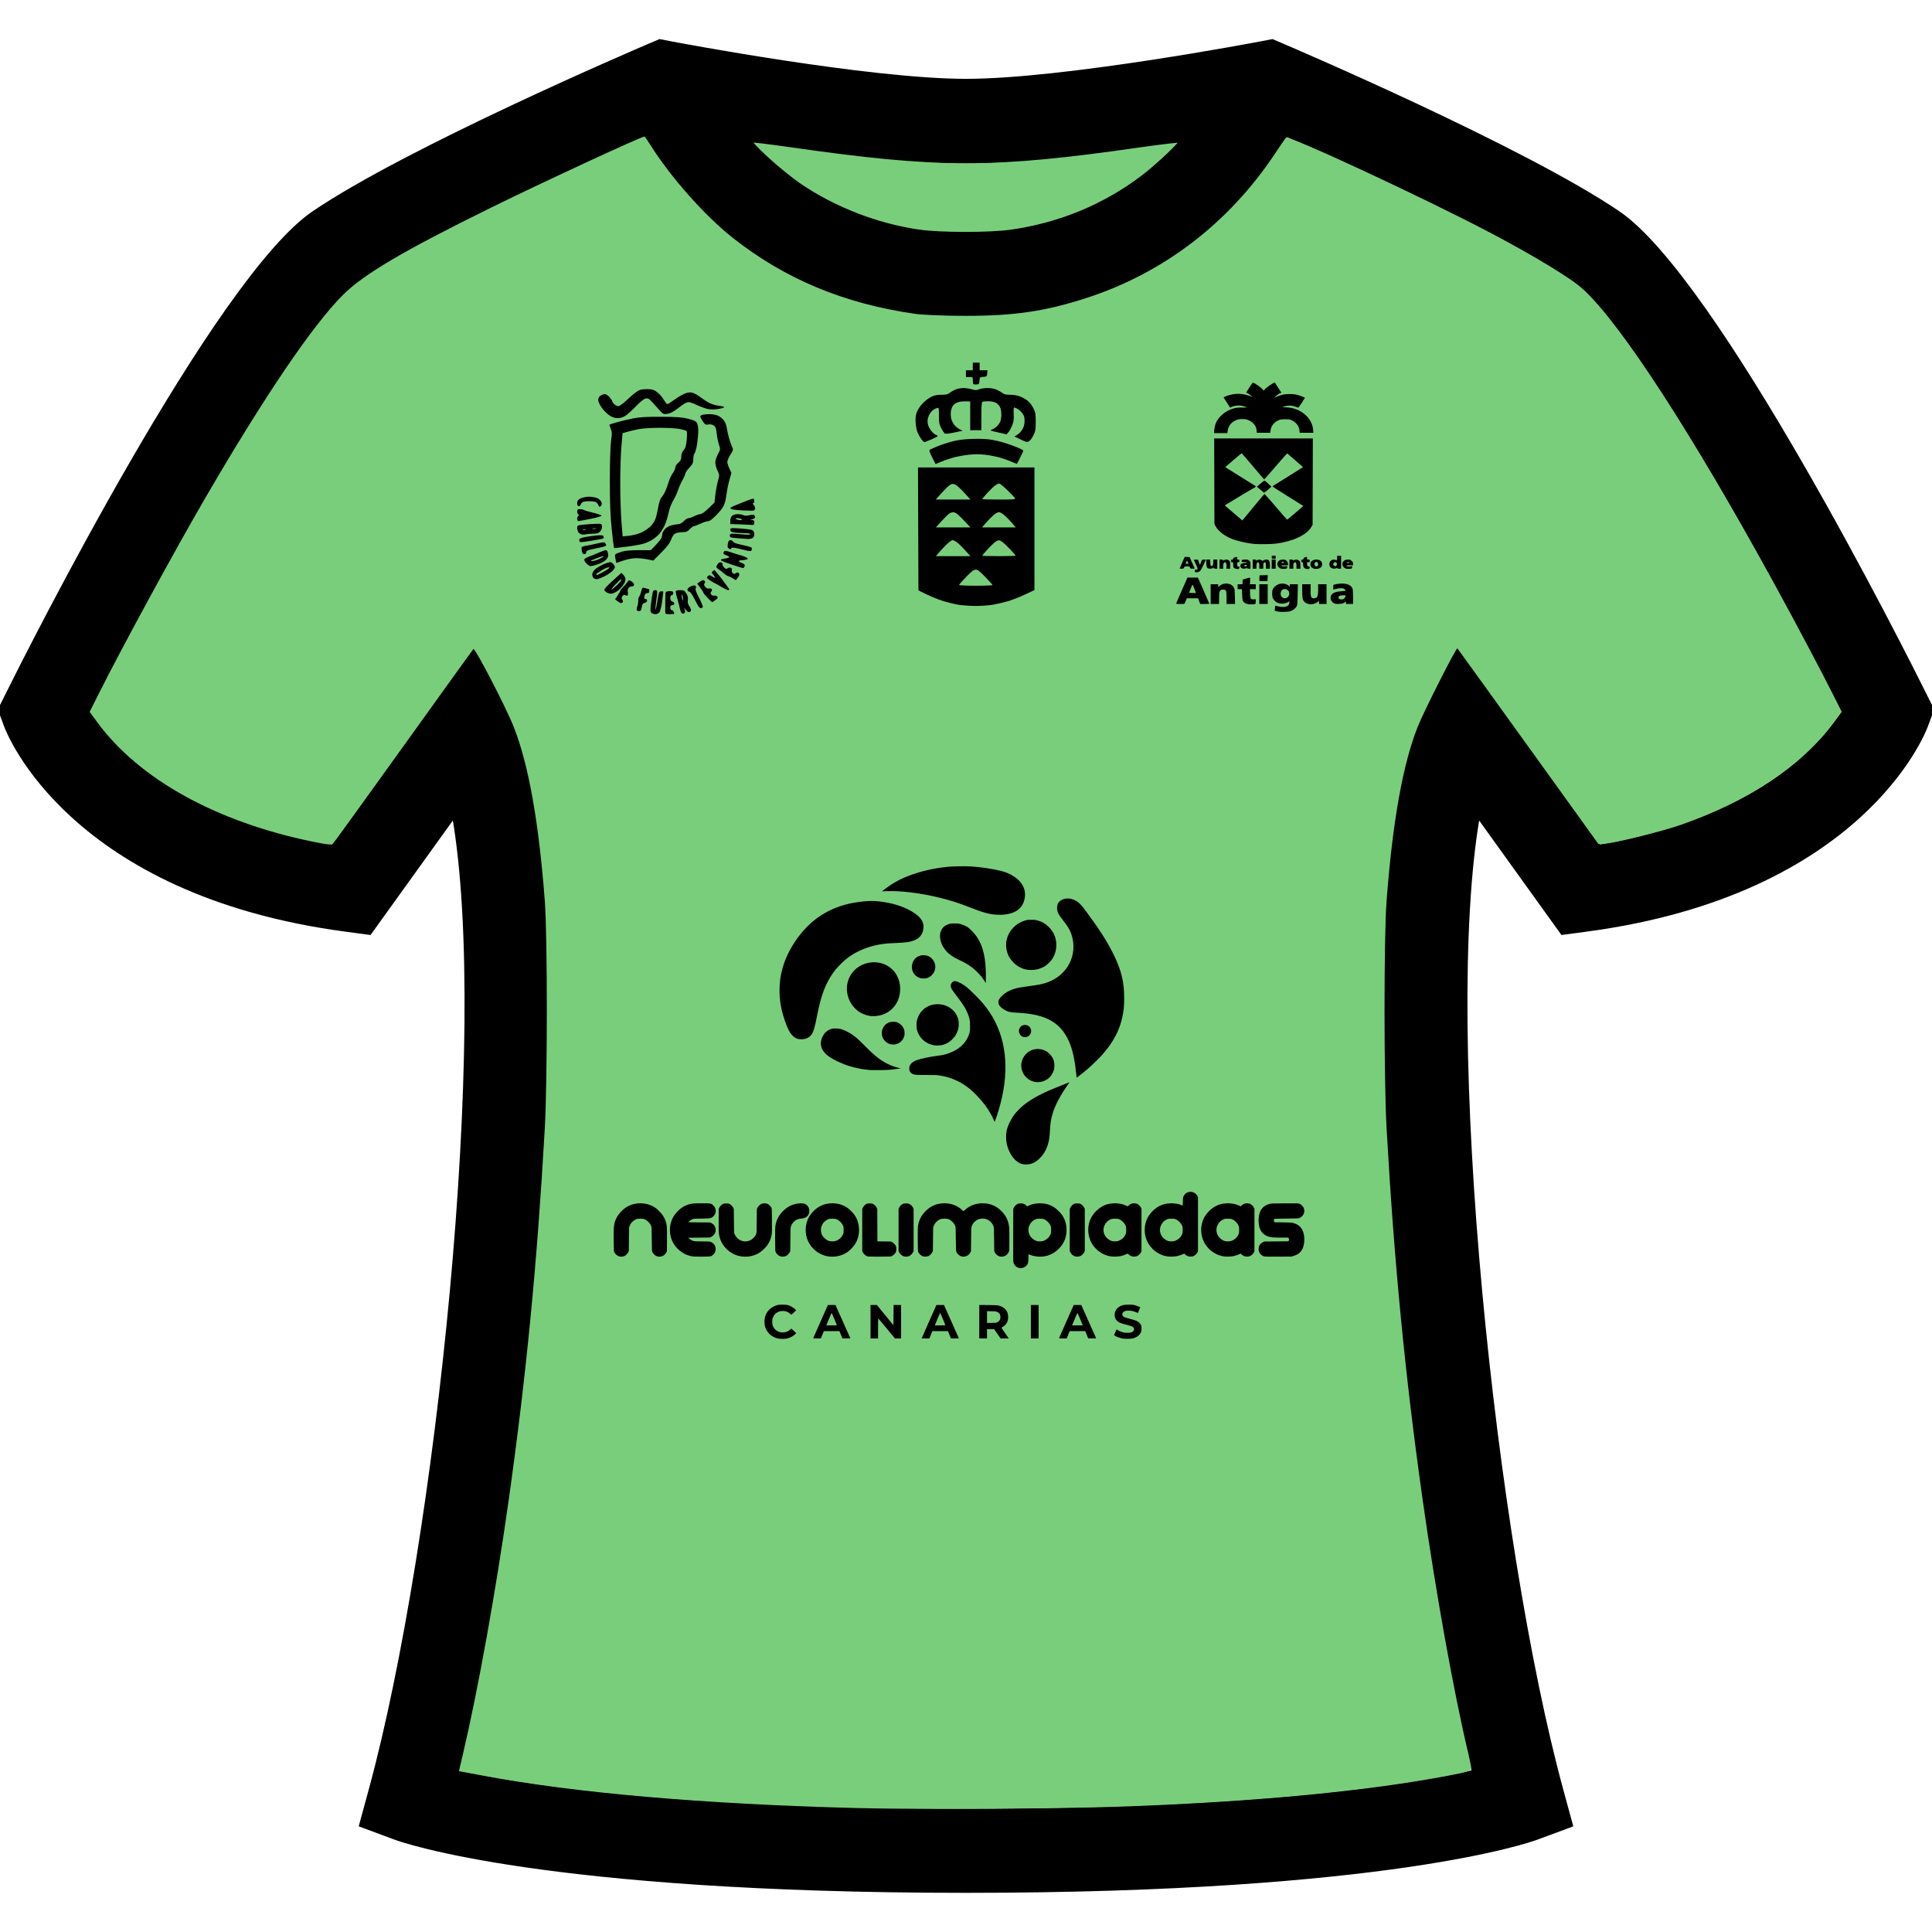 <?xml version="1.0" encoding="UTF-8" standalone="no"?>
<!-- Uploaded to: SVG Repo, www.svgrepo.com, Generator: SVG Repo Mixer Tools -->

<svg
   fill="#000000"
   height="800px"
   width="800px"
   version="1.1"
   id="Capa_1"
   viewBox="0 0 481.758 481.758"
   xml:space="preserve"
   sodipodi:docname="antigua3.svg"
   inkscape:version="1.4 (86a8ad7, 2024-10-11)"
   xmlns:inkscape="http://www.inkscape.org/namespaces/inkscape"
   xmlns:sodipodi="http://sodipodi.sourceforge.net/DTD/sodipodi-0.dtd"
   xmlns="http://www.w3.org/2000/svg"
   xmlns:svg="http://www.w3.org/2000/svg"><defs
   id="defs1" /><sodipodi:namedview
   id="namedview1"
   pagecolor="#ffffff"
   bordercolor="#000000"
   borderopacity="0.25"
   inkscape:showpageshadow="2"
   inkscape:pageopacity="0.0"
   inkscape:pagecheckerboard="0"
   inkscape:deskcolor="#d1d1d1"
   inkscape:zoom="1.45875"
   inkscape:cx="176.17823"
   inkscape:cy="332.13368"
   inkscape:window-width="2560"
   inkscape:window-height="1369"
   inkscape:window-x="1912"
   inkscape:window-y="-8"
   inkscape:window-maximized="1"
   inkscape:current-layer="Capa_1" />

<g
   id="g3"
   style="stroke:#000000;stroke-opacity:1;stroke-width:1;stroke-dasharray:none"><path
     style="fill:#79ce7b;fill-opacity:1;stroke:#000000;stroke-width:1.661;stroke-opacity:1;stroke-dasharray:none"
     d="M 380.575,95.921 C 363.282,93.402 345.742,86.634 331.448,76.964 323.433,71.541 309.785,59.138 310.76,58.163 c 0.189,-0.189 8.007,0.75 17.371,2.087 60.876,8.693 83.147,8.694 143.737,0.009 9.365,-1.342 17.219,-2.249 17.453,-2.015 0.621,0.621 -9.693,10.411 -16.019,15.206 -15.797,11.973 -34.371,19.648 -54.454,22.503 -8.945,1.271 -29.445,1.254 -38.274,-0.032 z"
     id="path5"
     transform="scale(0.602)" /><path
     d="M 479.832,173.064 C 474.594,162.535 427.951,69.714 403.533,53.111 380.043,37.136 322.498,12.504 320.059,11.463 l -2.809,-1.199 -3,0.575 c -0.486,0.093 -48.893,9.319 -73.372,9.319 -24.46,0 -72.886,-9.226 -73.372,-9.319 l -3,-0.575 -2.809,1.199 C 159.258,12.504 101.714,37.136 78.223,53.11 53.807,69.715 7.164,162.535 1.926,173.064 L 0,176.935 l 1.5,4.054 c 0.628,1.698 16.181,41.7 84.724,50.834 l 5.941,0.792 21.049,-29.278 c 9.468,54.128 -4.04,181.588 -20.761,242.943 l -2.404,8.822 8.573,3.182 c 1.453,0.54 36.8,13.209 142.256,13.209 105.457,0 140.803,-12.669 142.256,-13.209 l 8.573,-3.182 -2.404,-8.822 C 372.582,384.923 359.074,257.464 368.542,203.337 l 21.049,29.277 5.941,-0.792 c 68.543,-9.134 84.096,-49.135 84.724,-50.834 l 1.501,-4.054 z M 295.906,34.326 c -9.83,11.487 -27.107,24.458 -55.027,24.458 -27.927,0 -45.206,-12.978 -55.031,-24.459 16.873,2.703 39.72,5.833 55.031,5.833 15.31,0 38.154,-3.13 55.027,-5.832 z m 153.741,154.763 c -8.602,7.68 -24.27,17.473 -50.885,22.019 l -35.354,-49.177 -7.459,14.588 c -7.189,14.061 -14.467,47.952 -8.305,129.557 3.671,48.618 11.303,100.419 19.876,135.773 -15.403,3.477 -53.097,9.644 -126.641,9.644 -66.914,0 -108.029,-5.398 -126.654,-9.591 8.579,-35.354 16.217,-87.185 19.89,-135.826 C 140.277,224.472 133,190.58 125.811,176.519 L 118.352,161.931 82.994,211.11 C 42.435,204.22 26.931,185.408 22.081,177.484 41.423,139.167 74.904,79.554 89.47,69.649 c 16.771,-11.405 54.511,-28.546 71.503,-36.05 2.966,5.069 7.445,11.601 13.757,18.094 12.016,12.358 33.245,27.091 66.148,27.091 32.903,0 54.133,-14.732 66.148,-27.091 6.312,-6.492 10.791,-13.024 13.758,-18.094 16.991,7.504 54.73,24.646 71.502,36.051 14.556,9.897 48.027,69.486 67.375,107.807 -1.741,2.799 -4.872,7.039 -10.014,11.632 z"
     id="path1"
     style="fill:#000000;fill-opacity:1;stroke-width:1;stroke-dasharray:none;stroke:#000000;stroke-opacity:1" /></g><path
   style="stroke:none;stroke-opacity:1;stroke-width:41.561;stroke-dasharray:none;fill:#79ce7b;fill-opacity:1;paint-order:normal;stroke-linecap:square;stroke-linejoin:round"
   d="M 355.292,748.931 C 291.175,747.273 238.536,742.708 199.762,735.444 l -9.664,-1.81 1.551,-6.577 c 6.309,-26.746 13.79,-68.256 19.1,-105.977 7.271,-51.65 11.71,-97.378 14.906,-153.556 1.127,-19.807 1.137,-79.462 0.017,-94.259 -2.497,-32.967 -6.751,-56.748 -12.933,-72.31 -3.287,-8.274 -16.032,-32.828 -16.668,-32.113 -0.278,0.312 -13.228,18.305 -28.779,39.984 -15.551,21.68 -28.691,39.856 -29.201,40.391 -0.799,0.84 -1.991,0.756 -8.669,-0.613 -39.799,-8.156 -71.816,-25.894 -89.044,-49.332 l -3.243,-4.412 3.699,-7.376 C 50.494,268.223 72.5,227.793 85.187,205.998 109.58,164.095 129.442,134.787 141.881,122.34 c 8.714,-8.72 25.063,-18.38 61.375,-36.268 21.313,-10.499 62.358,-29.517 63.703,-29.517 0.138,0 1.267,1.62 2.509,3.599 8.263,13.167 22.473,29.199 33.874,38.219 21.699,17.167 46.259,27.422 75.75,31.629 3.205,0.457 12.614,0.831 20.908,0.831 20.396,0 33.275,-1.927 50.478,-7.552 31.665,-10.354 58.565,-30.996 77.544,-59.505 2.268,-3.407 4.345,-6.441 4.616,-6.743 1.064,-1.187 58.23,25.419 85.014,39.566 18.548,9.797 33.13,18.696 38.149,23.281 15.499,14.158 45.202,59.934 79.234,122.107 9.126,16.672 19.415,36.079 24.377,45.98 l 3.461,6.905 -3.544,4.742 c -13.236,17.708 -34.902,32.155 -63.046,42.038 -7.366,2.587 -27.141,7.509 -31.22,7.77 l -2.974,0.191 -29.075,-40.39 c -15.991,-22.215 -29.194,-40.509 -29.338,-40.653 -0.461,-0.461 -13.846,25.959 -16.406,32.384 -6.181,15.514 -10.441,39.317 -12.94,72.31 -1.121,14.797 -1.11,74.451 0.017,94.259 3.198,56.217 7.657,102.129 14.911,153.556 5.352,37.941 12.928,80.093 18.851,104.884 0.721,3.016 1.312,5.99 1.315,6.608 0.004,0.903 -1.915,1.488 -9.764,2.976 -33.26,6.307 -77.996,10.596 -132.134,12.669 -26.054,0.998 -86.413,1.382 -112.231,0.714 z"
   id="path4"
   inkscape:label="path4"
   transform="scale(0.602)" /><path
   style="fill:#000000;stroke-width:0.915"
   d="m 194.018,333.772 c -1.265,-0.271 -2.362,-1.088 -2.927,-2.181 -0.329,-0.637 -0.468,-1.233 -0.468,-2.009 0,-1.29 0.434,-2.313 1.336,-3.148 0.44,-0.407 1.242,-0.841 1.866,-1.009 0.511,-0.137 2.085,-0.137 2.595,1.9e-4 0.61,0.165 1.322,0.55 1.745,0.947 l 0.381,0.356 -0.493,0.46 c -0.8,0.746 -0.702,0.709 -1.044,0.396 -0.508,-0.463 -1.082,-0.68 -1.806,-0.681 -1.269,-0.002 -2.218,0.701 -2.567,1.901 -0.132,0.455 -0.092,1.374 0.078,1.813 0.378,0.97 1.226,1.566 2.325,1.631 0.784,0.046 1.431,-0.179 1.994,-0.694 l 0.298,-0.272 0.607,0.569 0.607,0.569 -0.193,0.204 c -0.505,0.532 -1.362,0.988 -2.165,1.154 -0.536,0.11 -1.645,0.108 -2.17,-0.004 z m 85.947,0.009 c -0.858,-0.162 -2.054,-0.633 -2.134,-0.841 -0.016,-0.042 0.048,-0.242 0.141,-0.446 0.093,-0.204 0.232,-0.512 0.309,-0.685 l 0.139,-0.315 0.316,0.191 c 0.38,0.229 1.028,0.484 1.482,0.582 0.182,0.04 0.617,0.073 0.966,0.073 0.787,10e-4 1.118,-0.096 1.405,-0.414 0.387,-0.428 0.21,-0.939 -0.417,-1.21 -0.156,-0.067 -0.709,-0.23 -1.229,-0.363 -1.593,-0.405 -2.063,-0.609 -2.486,-1.078 -0.273,-0.302 -0.407,-0.592 -0.48,-1.037 -0.171,-1.037 0.369,-2.045 1.356,-2.527 0.673,-0.329 0.98,-0.385 2.129,-0.385 0.897,3e-5 1.082,0.016 1.519,0.131 0.401,0.105 1.353,0.48 1.353,0.533 0,0.026 -0.563,1.382 -0.582,1.401 -0.011,0.011 -0.226,-0.068 -0.478,-0.176 -0.72,-0.307 -1.096,-0.389 -1.811,-0.393 -0.784,-0.005 -1.115,0.093 -1.405,0.414 -0.165,0.182 -0.197,0.259 -0.197,0.469 0,0.572 0.236,0.72 1.795,1.125 1.699,0.442 2.06,0.6 2.535,1.113 0.392,0.423 0.496,0.754 0.464,1.478 -0.019,0.446 -0.05,0.59 -0.182,0.867 -0.313,0.653 -1.045,1.2 -1.933,1.442 -0.462,0.126 -2.006,0.156 -2.572,0.049 z m -77.195,-0.069 c -1.8e-4,-0.023 0.826,-1.899 1.836,-4.17 l 1.836,-4.129 0.944,-9.6e-4 0.944,-9.5e-4 0.07,0.152 c 0.123,0.268 3.603,8.05 3.632,8.123 0.022,0.056 -0.18,0.067 -0.976,0.055 l -1.004,-0.015 -0.369,-0.898 -0.369,-0.898 -1.94,-1.6e-4 -1.94,-1.5e-4 -0.373,0.912 -0.373,0.912 h -0.959 c -0.527,0 -0.959,-0.019 -0.959,-0.041 z m 5.909,-3.264 c 0,-0.096 -1.252,-3.057 -1.296,-3.066 -0.026,-0.005 -0.338,0.693 -0.694,1.551 l -0.647,1.561 h 1.318 c 0.725,0 1.318,-0.021 1.318,-0.046 z m 8.394,-0.866 v -4.171 h 0.792 0.792 l 2.066,2.522 2.066,2.522 0.015,-2.522 0.014,-2.522 h 0.938 0.938 v 4.171 4.171 h -0.771 -0.771 l -2.052,-2.5 c -1.129,-1.375 -2.074,-2.508 -2.101,-2.518 -0.028,-0.01 -0.049,1.074 -0.049,2.5 v 2.518 h -0.939 -0.939 z m 12.756,4.13 c -1.7e-4,-0.023 0.826,-1.899 1.836,-4.17 l 1.836,-4.129 0.944,-9.6e-4 0.944,-9.5e-4 0.07,0.152 c 0.123,0.268 3.603,8.05 3.632,8.123 0.022,0.056 -0.18,0.067 -0.976,0.055 l -1.004,-0.015 -0.369,-0.898 -0.369,-0.898 -1.94,-1.6e-4 -1.94,-1.5e-4 -0.373,0.912 -0.373,0.912 h -0.959 c -0.527,0 -0.959,-0.019 -0.959,-0.041 z m 5.909,-3.264 c 0,-0.096 -1.252,-3.057 -1.296,-3.066 -0.026,-0.005 -0.338,0.693 -0.694,1.551 l -0.647,1.561 h 1.318 c 0.725,0 1.318,-0.021 1.318,-0.046 z m 8.449,-0.87 v -4.175 l 2.223,0.021 c 2.076,0.02 2.251,0.029 2.656,0.141 1.153,0.32 1.86,0.93 2.196,1.896 0.168,0.484 0.172,1.409 0.007,1.913 -0.212,0.65 -0.704,1.239 -1.277,1.53 -0.156,0.079 -0.283,0.156 -0.283,0.171 0,0.015 0.369,0.555 0.819,1.201 0.45,0.645 0.863,1.242 0.917,1.326 l 0.098,0.152 h -1.017 -1.017 l -0.798,-1.159 -0.798,-1.159 -0.897,-10e-4 -0.897,-0.001 v 1.16 1.16 h -0.966 -0.966 z m 4.429,0.18 c 0.289,-0.131 0.582,-0.403 0.721,-0.668 0.092,-0.177 0.118,-0.323 0.118,-0.668 0,-0.518 -0.117,-0.799 -0.446,-1.07 -0.369,-0.304 -0.597,-0.352 -1.799,-0.38 l -1.091,-0.025 v 1.475 1.475 l 1.146,-0.022 c 0.924,-0.018 1.186,-0.04 1.351,-0.115 z m 8.437,-0.176 v -4.171 h 0.966 0.966 v 4.171 4.171 h -0.966 -0.966 z m 7.013,4.13 c -1.8e-4,-0.023 0.826,-1.899 1.836,-4.17 l 1.836,-4.129 0.944,-9.6e-4 0.944,-9.5e-4 0.07,0.152 c 0.123,0.268 3.603,8.05 3.632,8.123 0.022,0.056 -0.18,0.067 -0.976,0.055 l -1.004,-0.015 -0.369,-0.898 -0.369,-0.898 -1.94,-1.6e-4 -1.94,-1.5e-4 -0.373,0.912 -0.373,0.912 h -0.959 c -0.527,0 -0.959,-0.019 -0.959,-0.041 z m 5.909,-3.264 c 0,-0.096 -1.252,-3.057 -1.296,-3.066 -0.026,-0.005 -0.338,0.693 -0.694,1.551 l -0.647,1.561 h 1.318 c 0.725,0 1.318,-0.021 1.318,-0.046 z m -15.829,-14.263 c -0.671,-0.141 -1.229,-0.664 -1.423,-1.333 -0.079,-0.272 -0.087,-0.985 -0.074,-6.848 l 0.015,-6.544 0.148,-0.316 c 0.175,-0.373 0.544,-0.751 0.913,-0.933 0.225,-0.111 0.347,-0.131 0.817,-0.131 0.475,0 0.591,0.019 0.828,0.136 0.152,0.075 0.382,0.242 0.512,0.372 l 0.236,0.236 0.316,-0.159 c 1.361,-0.686 3.417,-0.81 4.981,-0.3 0.506,0.165 1.139,0.477 1.61,0.793 0.453,0.304 1.508,1.36 1.813,1.813 0.747,1.114 1.107,2.328 1.107,3.739 0,1.867 -0.629,3.377 -1.955,4.696 -1.316,1.309 -2.884,1.96 -4.717,1.958 -0.849,-5.8e-4 -1.973,-0.238 -2.729,-0.576 -0.09,-0.04 -0.097,0.02 -0.097,0.864 0,1.01 -0.064,1.339 -0.335,1.735 -0.426,0.62 -1.237,0.949 -1.965,0.796 z m 5.86,-6.715 c 0.867,-0.226 1.614,-0.887 1.973,-1.746 0.106,-0.254 0.124,-0.398 0.125,-1.015 0.002,-0.627 -0.015,-0.759 -0.128,-1.04 -0.275,-0.685 -0.962,-1.372 -1.646,-1.647 -0.281,-0.113 -0.413,-0.129 -1.04,-0.128 -0.616,0.001 -0.76,0.019 -1.014,0.125 -1.572,0.657 -2.271,2.437 -1.544,3.933 0.343,0.705 1.213,1.403 1.923,1.542 0.399,0.078 1,0.067 1.351,-0.024 z m -105.611,3.825 c -0.5,-0.142 -1.001,-0.581 -1.231,-1.079 -0.117,-0.252 -0.12,-0.323 -0.136,-3.076 -0.017,-2.924 0.005,-3.359 0.215,-4.19 0.439,-1.732 1.813,-3.4 3.501,-4.249 1.738,-0.874 4.127,-0.87 5.888,0.011 0.676,0.338 1.084,0.643 1.737,1.296 0.85,0.85 1.32,1.589 1.643,2.581 0.296,0.909 0.319,1.25 0.301,4.468 l -0.017,2.956 -0.131,0.265 c -0.411,0.828 -1.346,1.251 -2.234,1.01 -0.584,-0.158 -1.127,-0.669 -1.316,-1.238 -0.048,-0.144 -0.076,-1.05 -0.098,-3.131 -0.031,-2.909 -0.032,-2.93 -0.161,-3.25 -0.276,-0.686 -0.962,-1.372 -1.647,-1.647 -0.281,-0.113 -0.413,-0.129 -1.04,-0.128 -0.616,0.001 -0.76,0.019 -1.014,0.125 -0.779,0.325 -1.345,0.91 -1.683,1.737 -0.115,0.281 -0.119,0.384 -0.146,3.246 l -0.028,2.956 -0.153,0.311 c -0.18,0.367 -0.606,0.785 -0.958,0.941 -0.316,0.14 -0.955,0.182 -1.294,0.086 z m 18.226,-0.011 c -1.815,-0.289 -3.458,-1.365 -4.516,-2.956 -0.837,-1.259 -1.214,-2.957 -1.002,-4.513 0.206,-1.51 0.8,-2.702 1.899,-3.808 0.809,-0.814 1.643,-1.339 2.616,-1.646 0.874,-0.276 1.244,-0.31 3.355,-0.31 2.336,0 2.364,0.006 2.932,0.58 0.295,0.298 0.358,0.401 0.463,0.745 0.219,0.72 0.031,1.439 -0.507,1.945 -0.517,0.486 -0.608,0.503 -2.893,0.541 -1.896,0.032 -2.002,0.039 -2.294,0.158 -0.311,0.127 -1.046,0.639 -1.046,0.728 0,0.028 1.192,0.056 2.72,0.065 l 2.72,0.016 0.314,0.154 c 1.434,0.705 1.433,2.716 -0.002,3.422 l -0.365,0.18 -2.704,0.028 -2.704,0.028 0.268,0.236 c 0.329,0.289 0.842,0.546 1.238,0.62 0.164,0.031 1.062,0.056 1.996,0.056 1.549,0 1.73,0.01 2.06,0.112 1.347,0.416 1.734,2.202 0.688,3.18 -0.525,0.492 -0.514,0.49 -2.778,0.502 -1.45,0.008 -2.115,-0.01 -2.457,-0.064 z m 12.149,-0.002 c -2.411,-0.376 -4.498,-2.165 -5.25,-4.498 -0.308,-0.957 -0.333,-1.309 -0.316,-4.47 l 0.016,-2.854 0.148,-0.316 c 0.175,-0.373 0.544,-0.751 0.913,-0.933 0.225,-0.111 0.348,-0.131 0.817,-0.131 0.498,-5.4e-4 0.581,0.015 0.844,0.153 0.379,0.2 0.711,0.544 0.89,0.923 l 0.143,0.304 0.029,2.956 c 0.028,2.863 0.032,2.965 0.147,3.248 0.179,0.44 0.433,0.805 0.794,1.139 1.467,1.359 3.792,0.812 4.591,-1.079 0.124,-0.292 0.126,-0.336 0.154,-3.252 l 0.028,-2.956 0.16,-0.348 c 0.203,-0.441 0.628,-0.841 1.068,-1.007 0.407,-0.153 1.065,-0.134 1.462,0.043 0.332,0.148 0.787,0.601 0.943,0.939 0.119,0.257 0.121,0.31 0.136,3.238 0.013,2.46 8.5e-4,3.06 -0.068,3.461 -0.244,1.416 -0.826,2.523 -1.875,3.566 -1.105,1.099 -2.297,1.694 -3.806,1.9 -0.564,0.077 -1.384,0.067 -1.97,-0.025 z m 9.882,0.012 c -0.5,-0.142 -1.001,-0.581 -1.231,-1.079 -0.117,-0.252 -0.12,-0.323 -0.136,-3.076 -0.011,-1.841 0.005,-2.98 0.045,-3.287 0.199,-1.53 0.793,-2.729 1.902,-3.845 1.048,-1.055 2.146,-1.631 3.584,-1.879 0.708,-0.123 1.574,-0.086 1.92,0.082 0.41,0.199 0.689,0.475 0.888,0.879 0.165,0.335 0.182,0.416 0.182,0.868 0,0.433 -0.02,0.539 -0.153,0.81 -0.332,0.676 -0.894,1.01 -1.841,1.093 -0.666,0.059 -1.037,0.176 -1.45,0.46 -0.519,0.357 -0.874,0.808 -1.131,1.437 -0.115,0.281 -0.119,0.384 -0.146,3.246 l -0.028,2.956 -0.153,0.311 c -0.18,0.367 -0.606,0.785 -0.958,0.941 -0.316,0.14 -0.955,0.182 -1.294,0.086 z m 11.82,-0.012 c -1.806,-0.282 -3.457,-1.362 -4.516,-2.955 -1.19,-1.79 -1.393,-4.261 -0.515,-6.298 0.579,-1.344 1.823,-2.645 3.181,-3.329 1.738,-0.874 4.127,-0.87 5.888,0.011 0.676,0.338 1.084,0.643 1.737,1.296 0.653,0.653 0.957,1.062 1.295,1.738 0.88,1.762 0.885,4.152 0.011,5.891 -0.497,0.989 -1.426,2.035 -2.351,2.649 -1.351,0.896 -3.064,1.256 -4.73,0.996 z m 1.792,-3.813 c 0.867,-0.226 1.614,-0.887 1.973,-1.746 0.106,-0.254 0.124,-0.398 0.125,-1.015 0.002,-0.627 -0.015,-0.759 -0.128,-1.04 -0.275,-0.685 -0.962,-1.372 -1.647,-1.647 -0.281,-0.113 -0.413,-0.129 -1.04,-0.128 -0.616,10e-4 -0.76,0.019 -1.014,0.125 -1.572,0.657 -2.271,2.437 -1.544,3.933 0.343,0.705 1.213,1.403 1.923,1.542 0.399,0.078 1,0.067 1.351,-0.024 z m 8.089,3.822 c -0.496,-0.136 -1,-0.577 -1.231,-1.076 l -0.119,-0.258 v -5.249 -5.249 l 0.148,-0.316 c 0.175,-0.373 0.544,-0.751 0.913,-0.933 0.225,-0.111 0.348,-0.131 0.817,-0.131 0.498,-5.4e-4 0.581,0.015 0.844,0.153 0.379,0.2 0.711,0.544 0.89,0.923 l 0.143,0.304 0.015,4.043 0.016,4.043 1.669,0.017 1.669,0.017 0.311,0.153 c 0.366,0.18 0.781,0.603 0.949,0.968 0.175,0.38 0.17,1.141 -0.01,1.542 -0.155,0.346 -0.619,0.802 -0.987,0.973 -0.258,0.119 -0.309,0.121 -3.023,0.132 -2.061,0.008 -2.825,-0.006 -3.012,-0.058 z m 9.056,0.003 c -0.5,-0.142 -1.001,-0.581 -1.231,-1.079 l -0.119,-0.258 v -5.249 -5.249 l 0.148,-0.316 c 0.175,-0.373 0.544,-0.751 0.913,-0.933 0.225,-0.111 0.348,-0.131 0.817,-0.131 0.498,-5.4e-4 0.581,0.015 0.844,0.153 0.379,0.2 0.711,0.544 0.89,0.923 l 0.143,0.304 v 5.249 5.249 l -0.153,0.311 c -0.18,0.367 -0.606,0.785 -0.958,0.941 -0.316,0.14 -0.955,0.182 -1.294,0.086 z m 4.804,0 c -0.5,-0.142 -1.001,-0.581 -1.231,-1.079 -0.117,-0.252 -0.12,-0.323 -0.136,-3.076 -0.011,-1.841 0.005,-2.98 0.045,-3.287 0.199,-1.53 0.793,-2.729 1.902,-3.845 1.318,-1.327 2.828,-1.956 4.694,-1.956 1.73,0 3.25,0.57 4.407,1.653 l 0.345,0.323 0.248,-0.223 c 1.343,-1.205 2.758,-1.753 4.528,-1.753 1.903,0 3.395,0.625 4.749,1.988 1.117,1.125 1.724,2.434 1.881,4.052 0.036,0.376 0.053,1.633 0.042,3.213 l -0.018,2.597 -0.143,0.304 c -0.266,0.565 -0.664,0.913 -1.237,1.079 -0.868,0.253 -1.785,-0.152 -2.221,-0.981 l -0.154,-0.292 -0.03,-2.956 c -0.029,-2.873 -0.034,-2.965 -0.152,-3.283 -0.171,-0.459 -0.409,-0.808 -0.793,-1.165 -0.571,-0.529 -1.127,-0.745 -1.923,-0.745 -0.787,0 -1.342,0.212 -1.907,0.728 -0.382,0.349 -0.636,0.73 -0.809,1.211 -0.125,0.347 -0.127,0.403 -0.155,3.281 l -0.028,2.928 -0.131,0.265 c -0.411,0.828 -1.346,1.251 -2.234,1.01 -0.584,-0.158 -1.127,-0.669 -1.316,-1.238 -0.048,-0.144 -0.076,-1.05 -0.098,-3.131 -0.031,-2.909 -0.032,-2.93 -0.161,-3.25 -0.276,-0.686 -0.962,-1.372 -1.647,-1.647 -0.281,-0.113 -0.413,-0.129 -1.039,-0.128 -0.616,0.001 -0.76,0.019 -1.014,0.125 -0.779,0.325 -1.345,0.91 -1.683,1.737 -0.115,0.281 -0.119,0.384 -0.146,3.246 l -0.028,2.956 -0.153,0.311 c -0.18,0.367 -0.606,0.785 -0.958,0.941 -0.316,0.14 -0.955,0.182 -1.294,0.086 z m 37.882,0 c -0.5,-0.142 -1.001,-0.581 -1.231,-1.079 l -0.119,-0.258 v -5.249 -5.249 l 0.148,-0.316 c 0.175,-0.373 0.544,-0.751 0.913,-0.933 0.225,-0.111 0.348,-0.131 0.817,-0.131 0.498,-5.4e-4 0.581,0.015 0.844,0.153 0.379,0.2 0.711,0.544 0.89,0.923 l 0.143,0.304 v 5.249 5.249 l -0.153,0.311 c -0.18,0.367 -0.606,0.785 -0.958,0.941 -0.316,0.14 -0.955,0.182 -1.294,0.086 z m 8.838,-0.009 c -1.828,-0.299 -3.459,-1.368 -4.516,-2.958 -0.837,-1.259 -1.214,-2.957 -1.002,-4.513 0.206,-1.51 0.8,-2.702 1.899,-3.808 1.319,-1.327 2.828,-1.956 4.696,-1.956 1.026,0 1.839,0.163 2.738,0.549 l 0.474,0.204 0.285,-0.262 c 0.404,-0.372 0.794,-0.509 1.363,-0.479 0.288,0.015 0.533,0.064 0.703,0.14 0.332,0.148 0.787,0.601 0.943,0.939 l 0.121,0.262 v 5.304 5.304 l -0.131,0.265 c -0.183,0.369 -0.56,0.738 -0.933,0.913 -0.265,0.124 -0.392,0.148 -0.785,0.148 -0.556,0 -0.939,-0.149 -1.345,-0.523 l -0.248,-0.229 -0.267,0.134 c -0.37,0.186 -1.012,0.399 -1.537,0.509 -0.597,0.126 -1.857,0.154 -2.457,0.056 z m 1.792,-3.816 c 0.867,-0.226 1.614,-0.887 1.973,-1.746 0.106,-0.254 0.124,-0.398 0.125,-1.015 0.002,-0.627 -0.015,-0.759 -0.128,-1.04 -0.275,-0.685 -0.962,-1.372 -1.646,-1.647 -0.281,-0.113 -0.413,-0.129 -1.04,-0.128 -0.616,10e-4 -0.76,0.019 -1.014,0.125 -1.572,0.657 -2.271,2.437 -1.544,3.933 0.343,0.705 1.213,1.403 1.923,1.542 0.399,0.078 1,0.067 1.351,-0.024 z m 12.289,3.816 c -1.828,-0.299 -3.459,-1.368 -4.516,-2.958 -0.837,-1.259 -1.214,-2.957 -1.002,-4.513 0.206,-1.51 0.8,-2.702 1.899,-3.808 1.314,-1.323 2.829,-1.956 4.679,-1.956 0.983,0 1.868,0.162 2.566,0.471 l 0.285,0.126 0.025,-0.975 c 0.027,-1.063 0.065,-1.249 0.332,-1.647 0.813,-1.211 2.65,-1.077 3.305,0.241 l 0.131,0.265 v 6.74 6.74 l -0.131,0.265 c -0.183,0.369 -0.56,0.738 -0.933,0.913 -0.265,0.124 -0.391,0.148 -0.785,0.148 -0.556,0 -0.939,-0.149 -1.345,-0.523 l -0.248,-0.229 -0.267,0.134 c -0.37,0.186 -1.012,0.399 -1.537,0.509 -0.597,0.126 -1.857,0.154 -2.457,0.056 z m 1.792,-3.816 c 0.867,-0.226 1.614,-0.887 1.973,-1.746 0.106,-0.254 0.124,-0.398 0.125,-1.015 0.002,-0.627 -0.015,-0.759 -0.128,-1.04 -0.275,-0.685 -0.962,-1.372 -1.646,-1.647 -0.281,-0.113 -0.413,-0.129 -1.04,-0.128 -0.616,10e-4 -0.76,0.019 -1.014,0.125 -1.572,0.657 -2.271,2.437 -1.544,3.933 0.343,0.705 1.213,1.403 1.923,1.542 0.399,0.078 1,0.067 1.351,-0.024 z m 12.289,3.816 c -1.828,-0.299 -3.458,-1.368 -4.516,-2.958 -0.837,-1.259 -1.214,-2.957 -1.002,-4.513 0.206,-1.51 0.8,-2.702 1.899,-3.808 1.319,-1.327 2.828,-1.956 4.696,-1.956 1.026,0 1.839,0.163 2.738,0.549 l 0.474,0.204 0.285,-0.262 c 0.404,-0.372 0.794,-0.509 1.363,-0.479 0.288,0.015 0.533,0.064 0.703,0.14 0.332,0.148 0.787,0.601 0.943,0.939 l 0.121,0.262 v 5.304 5.304 l -0.131,0.265 c -0.183,0.369 -0.56,0.738 -0.933,0.913 -0.265,0.124 -0.391,0.148 -0.785,0.148 -0.556,0 -0.939,-0.149 -1.345,-0.523 l -0.248,-0.229 -0.267,0.134 c -0.37,0.186 -1.012,0.399 -1.537,0.509 -0.597,0.126 -1.857,0.154 -2.457,0.056 z m 1.792,-3.816 c 0.867,-0.226 1.614,-0.887 1.973,-1.746 0.106,-0.254 0.124,-0.398 0.125,-1.015 0.002,-0.627 -0.015,-0.759 -0.128,-1.04 -0.275,-0.685 -0.962,-1.372 -1.647,-1.647 -0.281,-0.113 -0.413,-0.129 -1.039,-0.128 -0.616,10e-4 -0.76,0.019 -1.014,0.125 -1.572,0.657 -2.271,2.437 -1.544,3.933 0.343,0.705 1.213,1.403 1.923,1.542 0.399,0.078 1,0.067 1.351,-0.024 z m 8.31,3.823 c -0.498,-0.138 -1.003,-0.58 -1.229,-1.077 -0.168,-0.368 -0.167,-1.144 8.3e-4,-1.513 0.166,-0.364 0.58,-0.787 0.948,-0.968 l 0.311,-0.153 3.001,-0.028 3.001,-0.028 0.106,-0.13 c 0.138,-0.171 0.134,-0.454 -0.009,-0.636 l -0.114,-0.146 h -1.723 c -1.75,0 -2.395,-0.044 -2.99,-0.204 -1.024,-0.276 -1.771,-0.865 -2.22,-1.752 -0.515,-1.017 -0.597,-2.945 -0.179,-4.196 0.218,-0.651 0.388,-0.932 0.831,-1.372 0.419,-0.416 0.917,-0.687 1.63,-0.887 0.423,-0.119 0.528,-0.122 3.78,-0.14 3.319,-0.018 3.348,-0.018 3.672,0.102 0.247,0.09 0.411,0.205 0.669,0.466 0.295,0.298 0.358,0.401 0.463,0.745 0.094,0.311 0.114,0.473 0.086,0.734 -0.074,0.706 -0.544,1.34 -1.184,1.598 -0.31,0.125 -0.349,0.127 -3.28,0.155 -2.884,0.027 -2.968,0.031 -3.049,0.139 -0.118,0.156 -0.108,0.486 0.019,0.643 l 0.105,0.13 2.09,0.032 c 1.907,0.029 2.128,0.043 2.531,0.152 1.109,0.299 1.877,0.883 2.288,1.739 0.371,0.774 0.54,1.732 0.48,2.732 -0.127,2.124 -0.966,3.278 -2.736,3.761 l -0.529,0.144 -3.258,0.014 c -2.481,0.011 -3.318,-0.003 -3.509,-0.056 z"
   id="path6" /><path
   style="fill:#000000;stroke-width:0.726"
   d="m 254.907,290.27 c -0.227,-0.061 -0.525,-0.169 -0.662,-0.238 -1.503,-0.758 -2.739,-2.64 -3.228,-4.914 -0.18,-0.836 -0.182,-2.425 -0.006,-3.181 0.312,-1.337 1.077,-2.903 2.024,-4.144 0.377,-0.494 1.387,-1.523 2.016,-2.054 1.565,-1.322 3.908,-2.68 6.691,-3.881 0.897,-0.387 4.86,-1.987 4.922,-1.987 0.018,0 -0.126,0.227 -0.32,0.504 -2.007,2.863 -3.212,5.144 -3.871,7.331 -0.412,1.367 -0.587,2.476 -0.671,4.263 -0.082,1.749 -0.242,2.704 -0.642,3.842 -0.426,1.211 -1.012,2.146 -1.889,3.014 -0.703,0.696 -1.282,1.072 -2.063,1.339 -0.679,0.232 -1.668,0.278 -2.301,0.106 z m -7.099,-10.969 c -0.649,-1.571 -1.755,-3.314 -3.06,-4.822 -2.209,-2.551 -3.836,-3.879 -6.077,-4.96 -1.424,-0.687 -2.674,-1.073 -4.321,-1.332 -0.739,-0.117 -1.023,-0.128 -3.399,-0.133 -2.719,-0.006 -2.811,-0.013 -3.448,-0.279 -0.513,-0.214 -0.83,-0.823 -0.77,-1.479 0.08,-0.886 0.711,-1.532 1.906,-1.951 1.013,-0.356 3.01,-0.79 4.53,-0.987 1.448,-0.187 2.006,-0.288 2.719,-0.494 3.091,-0.894 5.17,-2.78 5.849,-5.307 0.138,-0.512 0.152,-0.664 0.155,-1.658 0.004,-1.221 -0.054,-1.605 -0.409,-2.679 -0.443,-1.343 -1.266,-2.73 -2.741,-4.621 -1.435,-1.839 -1.657,-2.215 -1.655,-2.798 0.002,-0.536 0.394,-1.056 0.852,-1.134 0.597,-0.101 1.963,0.564 3.208,1.562 0.706,0.566 2.912,2.759 3.76,3.737 1.298,1.498 2.396,3.128 3.235,4.801 3.321,6.626 3.429,14.657 0.319,23.806 -0.21,0.617 -0.399,1.139 -0.42,1.161 -0.021,0.022 -0.126,-0.173 -0.233,-0.432 z m 10.478,-9.484 c -0.937,-0.13 -1.738,-0.527 -2.391,-1.184 -0.537,-0.54 -0.782,-0.931 -1.021,-1.622 -0.907,-2.631 1.108,-5.44 3.896,-5.435 0.718,9.7e-4 1.232,0.121 1.877,0.438 0.464,0.228 0.627,0.348 1.071,0.795 0.845,0.85 1.196,1.695 1.2,2.886 0.002,0.745 -0.095,1.168 -0.423,1.844 -0.398,0.819 -0.973,1.409 -1.793,1.841 -0.687,0.361 -1.679,0.541 -2.417,0.439 z m 10.064,-2.15 c -0.127,-1.36 -0.339,-2.819 -0.588,-4.051 -0.721,-3.554 -2.062,-6.209 -3.986,-7.892 -2.277,-1.991 -5.367,-2.971 -10.069,-3.195 -2.026,-0.096 -2.549,-0.239 -3.647,-0.997 -0.762,-0.525 -1.105,-1.032 -1.105,-1.632 0,-0.464 0.196,-0.845 0.716,-1.396 1.062,-1.123 2.568,-1.869 4.545,-2.251 0.338,-0.065 1.308,-0.21 2.156,-0.322 2.613,-0.346 3.551,-0.53 4.676,-0.922 5.221,-1.817 7.839,-7.04 6.08,-12.13 -0.374,-1.083 -0.883,-1.913 -2.187,-3.569 -1.12,-1.422 -1.39,-2.04 -1.343,-3.08 0.028,-0.629 0.19,-1.028 0.567,-1.403 0.989,-0.983 2.734,-1.051 4.219,-0.163 0.7,0.419 1.246,0.99 2.318,2.428 3.295,4.418 5.375,7.655 6.885,10.716 1.6,3.245 2.342,5.644 2.627,8.498 0.14,1.398 0.14,4.024 4.8e-4,5.214 -0.508,4.332 -2.146,7.85 -5.339,11.465 -0.792,0.896 -2.634,2.687 -3.692,3.589 -0.975,0.831 -2.623,2.144 -2.692,2.144 -0.023,0 -0.087,-0.473 -0.141,-1.051 z m -51.484,-0.853 c -2.895,-0.247 -5.615,-0.978 -8.036,-2.159 -1.654,-0.807 -2.397,-1.296 -3.098,-2.041 -1.158,-1.231 -1.366,-2.622 -0.617,-4.138 0.395,-0.799 0.914,-1.337 1.616,-1.674 0.638,-0.306 1.044,-0.38 1.884,-0.341 0.861,0.039 1.459,0.21 2.461,0.701 1.486,0.729 2.54,1.551 4.349,3.393 2.058,2.096 3.13,3.035 4.465,3.914 1.301,0.857 2.749,1.484 4.146,1.798 l 0.577,0.129 -0.374,0.062 c -0.597,0.1 -1.178,0.177 -2.073,0.276 -0.979,0.108 -4.363,0.158 -5.3,0.078 z m 16.13,-6.143 c -2.127,-0.353 -3.79,-1.811 -4.329,-3.795 -0.163,-0.599 -0.18,-1.817 -0.033,-2.402 0.62,-2.482 2.641,-4.075 5.168,-4.075 2.446,0 4.534,1.518 5.14,3.736 0.172,0.63 0.171,1.866 -0.002,2.501 -0.157,0.574 -0.514,1.337 -0.839,1.789 -0.297,0.414 -1.039,1.144 -1.438,1.416 -0.473,0.321 -1.233,0.644 -1.788,0.759 -0.489,0.101 -1.474,0.138 -1.88,0.07 z m -10.858,-0.259 c -0.781,-0.149 -1.625,-0.811 -1.976,-1.549 -0.382,-0.802 -0.377,-1.707 0.013,-2.503 0.251,-0.512 0.519,-0.823 0.963,-1.12 0.539,-0.36 1.023,-0.485 1.754,-0.452 0.56,0.025 0.63,0.042 1.077,0.264 0.615,0.305 1.054,0.751 1.348,1.371 0.189,0.398 0.212,0.501 0.236,1.034 0.022,0.489 0.005,0.662 -0.094,0.989 -0.43,1.416 -1.838,2.249 -3.321,1.966 z m -23.148,-1.344 c -0.513,-0.141 -0.919,-0.39 -1.365,-0.836 -0.731,-0.733 -1.275,-1.809 -1.989,-3.938 -0.877,-2.614 -1.252,-4.804 -1.255,-7.324 -0.002,-1.881 0.162,-3.242 0.601,-4.996 0.787,-3.141 2.361,-6.214 4.643,-9.063 3.342,-4.171 7.706,-6.762 13.093,-7.773 1.723,-0.323 4.039,-0.534 5.214,-0.473 1.448,0.074 3.452,0.385 4.876,0.755 3.354,0.872 6.262,2.578 7.09,4.157 0.316,0.603 0.41,1.036 0.373,1.722 -0.087,1.629 -0.985,2.767 -2.612,3.31 -1.023,0.341 -1.9,0.44 -5.119,0.579 -1.828,0.079 -3.161,0.262 -4.661,0.64 -2.522,0.636 -4.651,1.631 -6.572,3.072 -0.825,0.619 -2.352,2.116 -3.016,2.959 -1.231,1.561 -2.266,3.448 -2.997,5.467 -0.619,1.71 -0.95,2.99 -1.624,6.29 -0.601,2.943 -0.779,3.554 -1.23,4.234 -0.416,0.627 -0.947,1.004 -1.674,1.19 -0.524,0.134 -1.344,0.147 -1.775,0.029 z m 56.185,-0.486 c -0.919,-0.28 -1.375,-1.354 -0.933,-2.2 0.689,-1.318 2.723,-0.928 2.875,0.551 0.095,0.924 -0.635,1.717 -1.563,1.697 -0.129,-0.003 -0.299,-0.025 -0.379,-0.049 z m -38.28,-5.253 c -0.953,-0.137 -2.17,-0.639 -2.918,-1.204 -1.494,-1.127 -2.457,-2.755 -2.733,-4.622 -0.415,-2.813 1.004,-5.542 3.546,-6.817 1.145,-0.575 2.425,-0.818 3.746,-0.712 3.866,0.31 6.442,3.731 5.844,7.759 -0.389,2.619 -2.142,4.655 -4.634,5.381 -0.853,0.249 -2.011,0.336 -2.852,0.214 z m 28.61,-8.674 c -0.515,-0.814 -0.975,-1.398 -1.645,-2.088 -1.342,-1.381 -2.658,-2.272 -4.843,-3.277 -1.432,-0.659 -2.421,-1.364 -3.165,-2.255 -0.899,-1.078 -1.376,-2.186 -1.451,-3.375 -0.086,-1.343 0.526,-2.487 1.603,-2.996 0.716,-0.338 1.057,-0.404 2.063,-0.399 0.773,0.004 0.968,0.024 1.452,0.154 0.671,0.18 1.424,0.524 1.912,0.872 0.459,0.328 1.524,1.438 1.952,2.036 1.785,2.493 2.518,5.648 2.451,10.54 l -0.018,1.277 z m -15.931,-0.718 c -0.124,-0.029 -0.383,-0.131 -0.576,-0.226 -1.571,-0.774 -2.1,-2.753 -1.135,-4.244 0.535,-0.827 1.399,-1.285 2.422,-1.285 0.87,0 1.566,0.293 2.131,0.897 1.109,1.185 1.088,2.922 -0.049,4.064 -0.603,0.606 -1.227,0.862 -2.074,0.852 -0.271,-0.004 -0.595,-0.03 -0.719,-0.059 z m 26.437,-2.152 c -1.266,-0.233 -2.409,-0.857 -3.343,-1.826 -1.064,-1.103 -1.6,-2.239 -1.762,-3.735 -0.152,-1.401 0.241,-2.869 1.099,-4.111 0.331,-0.478 1.012,-1.177 1.529,-1.568 0.502,-0.379 1.521,-0.865 2.189,-1.042 0.506,-0.134 0.685,-0.153 1.469,-0.153 0.775,0 0.966,0.019 1.444,0.147 1.169,0.312 1.973,0.763 2.828,1.587 1.344,1.295 2.019,2.985 1.933,4.845 -0.052,1.122 -0.336,2.094 -0.884,3.017 -0.386,0.651 -1.374,1.64 -2.025,2.026 -0.605,0.359 -1.378,0.649 -2.1,0.789 -0.662,0.128 -1.754,0.14 -2.378,0.025 z m -7.518,-13.692 c -1.808,-0.109 -3.371,-0.541 -6.673,-1.844 -2.732,-1.079 -4.825,-1.743 -7.684,-2.44 -4.705,-1.146 -9.671,-1.748 -13.122,-1.591 -0.586,0.027 -1.073,0.043 -1.081,0.036 -0.03,-0.026 1.704,-1.296 2.278,-1.668 1.313,-0.85 2.724,-1.565 4.218,-2.136 3.16,-1.207 6.392,-1.96 9.909,-2.309 1.272,-0.126 4.396,-0.174 5.761,-0.089 2.624,0.164 5.448,0.596 7.733,1.182 1.967,0.504 3.784,1.617 4.766,2.921 0.776,1.03 1.104,2.18 0.976,3.421 -0.193,1.877 -1.155,3.221 -2.804,3.917 -1.141,0.481 -2.674,0.697 -4.276,0.6 z"
   id="path7" /><path
   style="fill:#000000;stroke-width:0.903"
   d="m 162.39,152.766 c -0.253,-0.305 -0.253,-0.828 -8.3e-4,-2.676 0.173,-1.263 0.369,-2.439 0.436,-2.614 0.067,-0.174 0.334,-0.317 0.594,-0.317 0.31,0 0.472,0.176 0.472,0.513 0,0.282 -0.121,1.294 -0.269,2.248 -0.148,0.954 -0.222,1.873 -0.163,2.043 0.058,0.17 0.266,-0.758 0.462,-2.061 0.321,-2.13 0.413,-2.377 0.912,-2.449 0.305,-0.044 0.555,0.022 0.555,0.147 0,0.125 -0.123,1.171 -0.274,2.324 -0.151,1.153 -0.434,2.35 -0.63,2.658 -0.233,0.368 -0.601,0.561 -1.068,0.561 -0.392,0 -0.854,-0.171 -1.027,-0.379 z m 3.498,-0.307 c 0.005,-0.377 0.006,-1.565 0.002,-2.639 -0.004,-1.074 0.057,-2.056 0.135,-2.182 0.078,-0.126 0.528,-0.229 1,-0.229 0.692,0 0.859,0.097 0.859,0.499 0,0.277 -0.166,0.499 -0.374,0.499 -0.246,0 -0.374,0.246 -0.374,0.719 0,0.509 0.146,0.757 0.499,0.85 0.274,0.072 0.499,0.309 0.499,0.528 0,0.231 -0.209,0.397 -0.499,0.397 -0.366,0 -0.499,0.166 -0.499,0.623 0,0.367 0.143,0.623 0.348,0.623 0.191,0 0.416,0.178 0.499,0.394 0.083,0.217 0.151,0.441 0.151,0.499 0,0.057 -0.507,0.104 -1.127,0.104 -1.065,0 -1.126,-0.038 -1.118,-0.686 z m 4.039,0.359 c -0.131,-0.163 -0.318,-0.69 -0.414,-1.17 -0.096,-0.48 -0.39,-1.585 -0.652,-2.456 -0.262,-0.871 -0.414,-1.684 -0.338,-1.808 0.076,-0.124 0.583,-0.225 1.126,-0.225 0.843,0 1.061,0.118 1.494,0.811 0.354,0.565 0.469,1.067 0.38,1.658 -0.091,0.607 0.019,1.052 0.386,1.568 0.282,0.396 0.45,0.884 0.373,1.085 -0.077,0.201 -0.298,0.365 -0.492,0.365 -0.193,0 -0.533,-0.253 -0.755,-0.561 l -0.403,-0.561 0.142,0.652 c 0.097,0.448 0.024,0.697 -0.233,0.796 -0.206,0.079 -0.482,0.01 -0.614,-0.153 z m 0.202,-4.342 c -0.245,-0.383 -0.264,-0.359 -0.145,0.18 0.076,0.343 0.155,0.792 0.176,0.998 0.021,0.206 0.086,0.125 0.145,-0.18 0.059,-0.305 -0.02,-0.754 -0.176,-0.998 z m -11.34,3.692 c -0.078,-0.126 -0.028,-0.526 0.11,-0.889 0.138,-0.363 0.251,-1.039 0.251,-1.503 0,-0.463 0.099,-0.903 0.219,-0.977 0.12,-0.074 0.345,-0.634 0.498,-1.244 0.278,-1.103 0.284,-1.108 1.09,-0.877 0.446,0.128 0.839,0.232 0.874,0.232 0.035,0 0.064,0.224 0.064,0.499 0,0.323 -0.166,0.499 -0.472,0.499 -0.26,0 -0.541,0.178 -0.624,0.394 -0.083,0.217 -0.151,0.554 -0.151,0.748 0,0.195 0.177,0.354 0.393,0.354 0.239,0 0.36,0.17 0.309,0.436 -0.046,0.24 -0.326,0.471 -0.623,0.514 -0.413,0.059 -0.578,0.307 -0.706,1.06 -0.124,0.731 -0.285,0.983 -0.629,0.983 -0.254,0 -0.526,-0.103 -0.604,-0.228 z m 15.224,-1.206 c -0.213,-0.377 -0.703,-1.303 -1.088,-2.057 -0.385,-0.754 -0.861,-1.372 -1.058,-1.372 -0.197,0 -0.395,-0.194 -0.441,-0.432 -0.056,-0.292 0.207,-0.57 0.81,-0.858 0.691,-0.329 0.961,-0.358 1.19,-0.129 0.205,0.205 0.217,0.377 0.038,0.556 -0.179,0.179 0.08,0.911 0.838,2.37 0.603,1.161 1.028,2.223 0.943,2.36 -0.085,0.137 -0.309,0.248 -0.499,0.248 -0.19,0 -0.52,-0.309 -0.733,-0.686 z m -20.056,-1.058 -0.577,-0.481 0.639,-0.941 c 0.352,-0.517 0.639,-1.042 0.639,-1.166 0,-0.124 0.253,-0.463 0.562,-0.753 0.309,-0.29 0.801,-0.858 1.093,-1.262 0.525,-0.727 0.537,-0.73 1.2,-0.296 0.391,0.256 0.633,0.613 0.582,0.859 -0.049,0.238 -0.294,0.402 -0.563,0.378 -0.262,-0.024 -0.622,0.145 -0.8,0.374 -0.178,0.229 -0.265,0.675 -0.193,0.99 0.072,0.315 0.065,0.68 -0.017,0.811 -0.092,0.149 -0.311,0.151 -0.582,0.005 -0.327,-0.175 -0.512,-0.108 -0.748,0.268 -0.236,0.378 -0.243,0.585 -0.028,0.844 0.157,0.189 0.213,0.461 0.124,0.604 -0.088,0.143 -0.295,0.257 -0.458,0.252 -0.163,-0.005 -0.557,-0.225 -0.874,-0.489 z m 22.47,-0.842 c -0.581,-0.599 -1.06,-1.189 -1.064,-1.309 -0.004,-0.121 -0.344,-0.665 -0.757,-1.21 l -0.75,-0.99 0.569,-0.438 c 0.313,-0.241 0.703,-0.441 0.867,-0.444 0.163,-0.004 0.37,0.112 0.458,0.255 0.088,0.143 0.049,0.396 -0.088,0.561 -0.172,0.208 -0.112,0.47 0.194,0.848 0.291,0.359 0.617,0.501 0.948,0.415 0.278,-0.073 0.583,-0.005 0.679,0.15 0.096,0.155 0.039,0.445 -0.127,0.645 -0.236,0.285 -0.233,0.445 0.014,0.743 0.173,0.209 0.508,0.319 0.744,0.244 0.236,-0.075 0.561,0.024 0.724,0.219 0.238,0.286 0.152,0.457 -0.44,0.878 -0.404,0.288 -0.776,0.523 -0.825,0.523 -0.05,0 -0.566,-0.49 -1.147,-1.09 z m -25.074,-1.291 c -0.377,-0.208 -0.686,-0.529 -0.686,-0.713 0,-0.185 0.962,-1.208 2.138,-2.275 l 2.138,-1.94 0.513,0.513 c 0.282,0.282 0.513,0.804 0.513,1.159 0,0.355 -0.294,1.032 -0.654,1.503 -0.36,0.472 -0.97,1.082 -1.356,1.357 -0.386,0.275 -0.976,0.561 -1.311,0.637 -0.335,0.075 -0.917,-0.033 -1.295,-0.241 z m 2.62,-1.971 c 0.515,-0.5 0.936,-1.016 0.936,-1.146 0,-0.131 -0.032,-0.237 -0.071,-0.237 -0.039,0 -0.685,0.63 -1.435,1.401 -0.75,0.77 -1.139,1.286 -0.865,1.146 0.274,-0.14 0.92,-0.663 1.435,-1.163 z m 25.814,0.486 c -0.796,-0.48 -1.5,-0.872 -1.565,-0.872 -0.065,0 -0.57,-0.299 -1.123,-0.665 -0.908,-0.6 -0.968,-0.702 -0.618,-1.051 0.349,-0.349 0.462,-0.342 1.159,0.07 0.767,0.453 0.77,0.452 0.498,-0.057 -0.151,-0.282 -0.392,-0.585 -0.535,-0.674 -0.177,-0.109 -0.167,-0.274 0.032,-0.513 0.161,-0.194 0.384,-0.352 0.496,-0.352 0.112,0 0.997,1.05 1.966,2.332 0.969,1.283 1.762,2.405 1.762,2.494 0,0.089 -0.14,0.161 -0.312,0.161 -0.172,-3.5e-4 -0.963,-0.393 -1.759,-0.873 z m 2.876,-2.116 c -0.449,-0.276 -0.94,-0.502 -1.09,-0.502 -0.15,0 -0.627,-0.309 -1.06,-0.686 -0.433,-0.377 -1.064,-0.867 -1.403,-1.089 -0.576,-0.377 -0.593,-0.446 -0.258,-1.071 0.241,-0.45 0.526,-0.644 0.871,-0.595 0.308,0.044 0.488,0.232 0.449,0.47 -0.035,0.218 0.159,0.598 0.432,0.845 0.384,0.348 0.574,0.384 0.843,0.161 0.191,-0.158 0.533,-0.217 0.761,-0.13 0.255,0.098 0.36,0.325 0.276,0.593 -0.076,0.239 0.033,0.576 0.242,0.749 0.298,0.247 0.459,0.25 0.743,0.014 0.2,-0.166 0.481,-0.229 0.624,-0.141 0.143,0.088 0.26,0.31 0.26,0.493 0,0.182 -0.197,0.57 -0.437,0.861 l -0.437,0.529 z m -34.692,-0.053 c -0.165,-0.165 -0.299,-0.563 -0.299,-0.885 0,-0.322 0.309,-0.876 0.686,-1.232 0.377,-0.355 1.279,-0.911 2.003,-1.235 0.724,-0.324 1.536,-0.589 1.803,-0.589 0.267,0 0.668,0.277 0.889,0.615 0.377,0.575 0.371,0.661 -0.099,1.32 -0.276,0.388 -1.201,1.065 -2.054,1.505 -0.854,0.44 -1.795,0.8 -2.091,0.8 -0.296,0 -0.674,-0.135 -0.838,-0.299 z m 2.671,-1.625 c 1.133,-0.638 1.505,-0.955 1.194,-1.019 -0.249,-0.051 -1.063,0.278 -1.809,0.73 -0.746,0.452 -1.357,0.911 -1.357,1.019 0,0.108 0.073,0.197 0.163,0.197 0.09,0 0.904,-0.417 1.809,-0.927 z m 31.887,-1.681 c -1.346,-0.448 -2.567,-0.933 -2.713,-1.079 -0.186,-0.186 0.077,-0.315 0.889,-0.437 0.634,-0.095 1.153,-0.261 1.153,-0.369 0,-0.108 -0.337,-0.314 -0.749,-0.457 -0.412,-0.143 -0.747,-0.351 -0.745,-0.461 0.002,-0.11 0.093,-0.341 0.203,-0.513 0.154,-0.242 0.602,-0.172 1.988,0.312 0.984,0.344 1.89,0.625 2.013,0.625 0.123,0 0.65,0.178 1.17,0.395 0.721,0.301 0.862,0.449 0.592,0.62 -0.195,0.123 -0.713,0.226 -1.151,0.228 -0.438,0.003 -0.853,0.096 -0.922,0.208 -0.069,0.112 0.249,0.34 0.709,0.506 0.65,0.235 0.806,0.411 0.706,0.793 -0.071,0.27 -0.256,0.481 -0.411,0.468 -0.156,-0.013 -1.384,-0.39 -2.731,-0.838 z m -36.241,-0.249 c -0.337,-0.337 -0.612,-0.776 -0.612,-0.977 0,-0.209 0.507,-0.549 1.185,-0.794 0.652,-0.236 1.788,-0.694 2.525,-1.018 0.737,-0.324 1.483,-0.589 1.658,-0.589 0.175,0 0.386,0.178 0.469,0.394 0.083,0.217 0.151,0.656 0.151,0.975 0,0.341 -0.314,0.845 -0.76,1.22 -0.418,0.352 -1.337,0.811 -2.042,1.02 -0.705,0.209 -1.434,0.38 -1.621,0.38 -0.187,0 -0.616,-0.275 -0.953,-0.612 z m 3.037,-1.113 c 0.566,-0.257 1.102,-0.584 1.19,-0.726 0.088,-0.142 -0.499,-6.6e-4 -1.303,0.315 -0.805,0.315 -1.621,0.635 -1.813,0.712 -0.196,0.077 -0.075,0.145 0.273,0.153 0.343,0.008 1.087,-0.196 1.654,-0.453 z m 4.142,-0.111 c -0.157,-0.765 -0.127,-1.083 0.114,-1.23 0.179,-0.109 0.86,-0.36 1.512,-0.558 0.749,-0.227 2.295,-0.361 4.191,-0.363 l 3.004,-0.003 1.147,-1.185 c 0.631,-0.652 1.272,-1.43 1.425,-1.729 0.153,-0.3 0.278,-0.768 0.278,-1.041 0,-0.273 0.279,-0.828 0.62,-1.233 0.388,-0.461 1.037,-0.842 1.732,-1.017 0.612,-0.154 1.378,-0.28 1.704,-0.28 0.331,0 0.907,-0.329 1.309,-0.748 0.394,-0.411 0.925,-0.748 1.18,-0.748 0.254,0 0.903,-0.224 1.441,-0.499 0.538,-0.274 1.218,-0.499 1.512,-0.499 0.312,0 1.155,-0.6 2.028,-1.443 l 1.494,-1.443 0.216,-1.928 c 0.119,-1.061 0.408,-2.61 0.641,-3.442 0.416,-1.482 0.414,-1.536 -0.113,-2.621 -0.296,-0.609 -0.538,-1.51 -0.538,-2.002 0,-0.494 0.293,-1.433 0.654,-2.095 0.643,-1.18 0.647,-1.22 0.253,-2.375 -0.22,-0.646 -0.475,-1.897 -0.565,-2.78 -0.134,-1.31 -0.273,-1.676 -0.755,-1.991 -0.375,-0.246 -0.861,-0.333 -1.332,-0.238 -0.649,0.13 -0.82,0.033 -1.37,-0.775 -0.345,-0.508 -0.628,-1.053 -0.628,-1.211 0,-0.158 0.253,-0.355 0.561,-0.437 0.309,-0.083 1.098,-0.152 1.755,-0.154 0.656,-0.002 1.56,0.15 2.008,0.337 0.448,0.187 1.104,0.684 1.458,1.105 0.393,0.467 0.711,1.232 0.817,1.967 0.096,0.661 0.35,1.819 0.565,2.574 0.215,0.754 0.555,1.715 0.755,2.136 0.345,0.724 0.323,0.827 -0.409,1.982 -0.425,0.67 -0.773,1.477 -0.773,1.795 0,0.318 0.232,1.071 0.516,1.675 l 0.516,1.098 -0.493,1.705 c -0.271,0.938 -0.569,2.362 -0.662,3.166 -0.093,0.803 -0.326,1.989 -0.518,2.636 -0.251,0.843 -0.8,1.646 -1.944,2.842 -1.086,1.135 -1.784,1.667 -2.187,1.669 -0.326,0.002 -1.193,0.282 -1.927,0.623 -0.734,0.342 -1.471,0.621 -1.638,0.621 -0.167,0 -0.626,0.337 -1.02,0.748 -0.59,0.616 -0.919,0.749 -1.856,0.752 -0.626,0.002 -1.414,0.143 -1.751,0.314 -0.387,0.196 -0.773,0.758 -1.048,1.527 -0.317,0.886 -0.979,1.764 -2.436,3.23 l -2,2.013 -1.458,-0.301 c -0.802,-0.166 -2.086,-0.301 -2.854,-0.301 -0.813,0 -2.131,0.248 -3.157,0.596 l -1.761,0.596 z m -8.383,-1.931 c -0.085,-0.426 -0.099,-0.865 -0.03,-0.976 0.069,-0.111 0.602,-0.275 1.184,-0.364 0.583,-0.089 1.828,-0.341 2.767,-0.56 1.461,-0.34 1.74,-0.347 1.93,-0.046 0.122,0.193 0.224,0.431 0.226,0.529 0.002,0.098 -0.417,0.282 -0.932,0.409 -0.515,0.127 -1.638,0.371 -2.495,0.542 -1.244,0.248 -1.56,0.405 -1.56,0.776 0,0.288 -0.178,0.465 -0.468,0.465 -0.324,0 -0.516,-0.238 -0.623,-0.774 z m 40.267,-0.329 c -0.618,-0.17 -1.544,-0.378 -2.059,-0.461 -0.523,-0.085 -0.936,-0.048 -0.936,0.083 0,0.129 -0.084,0.232 -0.187,0.23 -0.103,-0.003 -0.336,-0.098 -0.517,-0.213 -0.231,-0.146 -0.279,-0.482 -0.159,-1.118 0.126,-0.671 0.296,-0.909 0.65,-0.909 0.264,0 0.54,0.159 0.615,0.354 0.075,0.195 0.717,0.481 1.427,0.636 0.71,0.155 1.774,0.405 2.365,0.555 0.769,0.195 1.034,0.374 0.936,0.631 -0.076,0.197 -0.138,0.405 -0.138,0.463 0,0.057 -0.197,0.094 -0.437,0.082 -0.24,-0.012 -0.942,-0.162 -1.56,-0.332 z m -32.299,-0.706 c -0.052,-0.171 -0.295,-2.276 -0.541,-4.676 -0.33,-3.215 -0.445,-6.4 -0.439,-12.095 0.005,-4.646 0.127,-8.534 0.306,-9.744 0.256,-1.733 0.242,-2.144 -0.097,-2.957 -0.217,-0.519 -0.36,-0.976 -0.318,-1.016 0.042,-0.039 0.863,-0.3 1.824,-0.579 0.961,-0.279 2.757,-0.709 3.993,-0.956 1.738,-0.347 3.346,-0.443 7.112,-0.423 3.91,0.02 5.233,0.119 6.734,0.502 1.476,0.376 1.934,0.606 2.18,1.091 0.171,0.338 0.314,1.176 0.317,1.862 0.003,0.686 -0.126,2.145 -0.286,3.242 -0.16,1.097 -0.442,2.172 -0.625,2.389 -0.184,0.217 -0.334,0.877 -0.334,1.468 0,0.907 -0.156,1.243 -0.998,2.157 -0.549,0.595 -0.998,1.255 -0.998,1.466 0,0.211 -0.336,0.979 -0.747,1.706 -0.411,0.728 -0.904,1.844 -1.096,2.481 -0.192,0.637 -0.677,1.695 -1.079,2.352 -0.402,0.657 -0.87,1.755 -1.04,2.441 -0.171,0.686 -0.428,1.696 -0.573,2.245 -0.144,0.549 -0.49,1.446 -0.768,1.995 -0.278,0.549 -0.786,1.334 -1.129,1.746 -0.343,0.412 -1.085,1.056 -1.65,1.433 -0.565,0.377 -1.629,0.861 -2.366,1.075 -0.736,0.215 -2.641,0.552 -4.233,0.749 -1.592,0.197 -2.93,0.359 -2.974,0.359 -0.044,0 -0.122,-0.14 -0.174,-0.312 z m 6.847,-3.579 c 0.755,-0.344 1.791,-1.032 2.303,-1.53 0.527,-0.513 1.091,-1.399 1.3,-2.044 0.203,-0.626 0.499,-1.924 0.657,-2.884 0.187,-1.135 0.48,-1.964 0.838,-2.369 0.302,-0.343 0.735,-1.072 0.961,-1.621 0.226,-0.549 0.594,-1.579 0.817,-2.29 0.223,-0.711 0.676,-1.658 1.007,-2.106 0.33,-0.448 0.601,-1.063 0.601,-1.367 0,-0.308 0.331,-0.832 0.749,-1.182 0.581,-0.489 0.749,-0.834 0.749,-1.545 0,-0.6 0.204,-1.158 0.593,-1.619 0.459,-0.545 0.633,-1.137 0.772,-2.618 0.1,-1.062 0.08,-2.013 -0.043,-2.137 -0.122,-0.122 -0.891,-0.355 -1.708,-0.516 -0.817,-0.162 -3.058,-0.293 -4.979,-0.293 -1.921,5.1e-4 -4.223,0.14 -5.115,0.31 -0.892,0.17 -2.193,0.472 -2.89,0.672 l -1.268,0.363 -0.292,3.299 c -0.161,1.814 -0.293,5.936 -0.293,9.16 -7.9e-4,3.223 0.135,7.529 0.302,9.568 l 0.303,3.708 1.632,-0.166 c 0.898,-0.091 2.25,-0.447 3.005,-0.79 z m -15.471,1.916 c 0,-0.372 0.278,-0.538 1.255,-0.747 0.69,-0.148 2.02,-0.34 2.955,-0.427 1.449,-0.135 1.724,-0.097 1.86,0.258 0.09,0.235 0.026,0.46 -0.148,0.517 -0.169,0.056 -1.366,0.276 -2.66,0.489 -1.294,0.214 -2.557,0.388 -2.807,0.388 -0.282,0 -0.455,-0.182 -0.455,-0.478 z m 39.426,-0.502 c -1.658,-0.126 -1.871,-0.199 -1.871,-0.641 0,-0.39 0.163,-0.497 0.749,-0.489 0.412,0.005 1.563,0.09 2.558,0.189 1.167,0.116 1.809,0.09 1.809,-0.072 0,-0.141 -0.681,-0.252 -1.56,-0.254 -0.858,-0.002 -1.981,-0.072 -2.495,-0.157 -0.721,-0.119 -0.936,-0.27 -0.936,-0.658 0,-0.483 0.104,-0.497 2.517,-0.339 1.384,0.091 2.732,0.28 2.994,0.42 0.304,0.162 0.478,0.522 0.478,0.986 0,0.467 -0.174,0.824 -0.483,0.989 -0.265,0.142 -0.799,0.238 -1.185,0.213 -0.386,-0.025 -1.545,-0.109 -2.574,-0.187 z m -38.802,-0.943 c -0.274,-0.063 -0.639,-0.294 -0.811,-0.515 -0.172,-0.22 -0.312,-0.707 -0.312,-1.081 0,-0.652 0.067,-0.687 1.56,-0.841 0.858,-0.088 2.233,-0.181 3.057,-0.207 1.437,-0.045 1.5,-0.021 1.572,0.596 0.042,0.361 -0.137,0.904 -0.409,1.24 -0.395,0.487 -0.73,0.602 -1.822,0.623 -0.736,0.015 -1.562,0.088 -1.837,0.162 -0.274,0.075 -0.724,0.085 -0.998,0.022 z m 0.936,-1.235 c -0.172,-0.069 -0.452,-0.069 -0.624,0 -0.172,0.069 -0.031,0.126 0.312,0.126 0.343,0 0.483,-0.057 0.312,-0.126 z m 2.62,-0.256 c -0.24,-0.063 -0.633,-0.063 -0.873,0 -0.24,0.063 -0.044,0.114 0.437,0.114 0.48,0 0.677,-0.051 0.437,-0.114 z m 36.058,-1.012 -2.558,-0.081 v -0.826 c 0,-0.483 0.189,-0.997 0.456,-1.238 0.253,-0.229 0.871,-0.413 1.389,-0.413 0.513,0 1.145,0.114 1.405,0.253 0.311,0.167 0.836,0.171 1.537,0.014 0.778,-0.175 1.115,-0.159 1.254,0.059 0.104,0.164 0.155,0.407 0.112,0.54 -0.042,0.133 -0.349,0.319 -0.682,0.412 -0.589,0.165 -0.591,0.17 -0.044,0.194 0.426,0.019 0.561,0.175 0.561,0.648 0,0.448 -0.123,0.609 -0.437,0.571 -0.24,-0.029 -1.588,-0.089 -2.994,-0.133 z m 0.187,-1.31 c -0.206,-0.133 -0.655,-0.242 -0.998,-0.242 -0.494,0 -0.546,0.05 -0.25,0.242 0.206,0.133 0.655,0.242 0.998,0.242 0.494,0 0.546,-0.05 0.25,-0.242 z m -40.923,-0.104 c 0,-0.331 0.14,-0.668 0.312,-0.748 0.25,-0.116 0.25,-0.175 0,-0.291 -0.172,-0.08 -0.312,-0.417 -0.312,-0.748 0,-0.496 0.126,-0.603 0.707,-0.603 0.389,0 0.79,0.084 0.891,0.187 0.101,0.103 1.136,0.415 2.3,0.693 1.164,0.278 2.139,0.615 2.166,0.748 0.027,0.133 -1.186,0.489 -2.696,0.79 -1.51,0.301 -2.885,0.554 -3.057,0.561 -0.172,0.007 -0.312,-0.258 -0.312,-0.59 z m 41.547,-2.059 c -0.961,-0.043 -2.112,-0.14 -2.558,-0.216 -0.446,-0.075 -0.811,-0.236 -0.811,-0.358 0,-0.121 0.59,-0.447 1.31,-0.725 0.721,-0.277 1.979,-0.783 2.797,-1.123 0.818,-0.34 1.576,-0.564 1.684,-0.496 0.109,0.067 0.198,0.34 0.198,0.606 0,0.266 -0.13,0.484 -0.288,0.484 -0.167,0 -0.106,0.202 0.147,0.48 0.239,0.264 0.396,0.685 0.348,0.935 -0.048,0.251 -0.31,0.463 -0.583,0.473 -0.273,0.01 -1.283,-0.018 -2.243,-0.061 z m -36.278,-1.376 c -0.132,-0.348 -0.502,-0.703 -0.821,-0.788 -0.319,-0.085 -0.974,-0.155 -1.454,-0.155 -0.48,0 -1.116,0.065 -1.412,0.144 -0.296,0.079 -0.594,0.358 -0.663,0.62 -0.069,0.262 -0.303,0.476 -0.522,0.476 -0.275,0 -0.398,-0.229 -0.398,-0.742 0,-0.583 0.173,-0.833 0.811,-1.167 0.446,-0.234 1.372,-0.433 2.059,-0.443 0.686,-0.01 1.622,0.141 2.08,0.334 0.463,0.195 0.938,0.629 1.071,0.978 0.179,0.471 0.145,0.721 -0.136,1.002 -0.333,0.333 -0.401,0.304 -0.615,-0.259 z m 2.741,-22.353 c -0.576,-0.387 -1.435,-1.248 -1.909,-1.914 -0.483,-0.679 -0.862,-1.515 -0.862,-1.901 0,-0.43 0.209,-0.836 0.555,-1.078 0.305,-0.214 0.8,-0.388 1.101,-0.388 0.303,0 0.833,0.341 1.192,0.767 0.355,0.422 0.646,0.871 0.646,0.998 0,0.127 0.225,0.455 0.499,0.729 0.274,0.274 0.733,0.499 1.02,0.499 0.295,0 1.188,-0.637 2.059,-1.468 0.846,-0.807 1.975,-1.761 2.509,-2.12 0.784,-0.527 1.264,-0.652 2.502,-0.652 1.04,0 1.73,0.137 2.149,0.427 0.339,0.235 0.852,0.656 1.14,0.935 0.287,0.279 0.774,0.929 1.081,1.443 0.307,0.514 0.666,0.935 0.798,0.935 0.132,0 0.862,-0.459 1.622,-1.021 0.76,-0.561 1.89,-1.245 2.51,-1.519 0.765,-0.338 1.391,-0.449 1.948,-0.345 0.451,0.085 1.31,0.525 1.908,0.978 0.599,0.454 1.597,1.12 2.218,1.482 0.657,0.382 1.727,0.727 2.558,0.825 0.785,0.092 1.428,0.252 1.428,0.356 0,0.104 -0.649,0.303 -1.443,0.442 -0.854,0.15 -1.898,0.169 -2.558,0.046 -0.613,-0.115 -1.845,-0.553 -2.737,-0.975 -0.892,-0.422 -1.847,-0.763 -2.121,-0.758 -0.274,0.004 -0.729,0.145 -1.01,0.312 -0.281,0.167 -1.147,0.79 -1.924,1.385 -0.939,0.719 -1.754,1.128 -2.429,1.218 -0.951,0.127 -1.076,0.068 -1.944,-0.917 -0.51,-0.579 -1.348,-1.505 -1.862,-2.057 -0.787,-0.845 -1.042,-0.979 -1.622,-0.847 -0.398,0.091 -1.381,0.883 -2.332,1.878 -0.904,0.947 -2.071,2.011 -2.593,2.365 -0.649,0.44 -1.282,0.644 -2,0.644 -0.738,0 -1.362,-0.209 -2.098,-0.703 z"
   id="path9" /><path
   style="display:inline;fill:#000000;stroke-width:0.995"
   d="m 238.839,150.776 c -0.939,-0.164 -2.63,-0.587 -3.756,-0.941 -1.126,-0.353 -2.952,-1.088 -4.057,-1.632 l -2.009,-0.989 -0.055,-15.328 -0.055,-15.328 h 14.521 14.521 v 15.288 15.288 l -2.402,1.136 c -1.321,0.625 -3.265,1.381 -4.321,1.681 -1.055,0.3 -2.725,0.684 -3.711,0.854 -0.986,0.17 -2.957,0.3 -4.38,0.29 -1.423,-0.01 -3.356,-0.153 -4.296,-0.317 z m 8.647,-4.887 c 0,-0.091 -0.8,-0.992 -1.778,-2.002 -1.439,-1.486 -1.897,-1.835 -2.402,-1.836 -0.505,-9.5e-4 -0.96,0.343 -2.386,1.806 -0.969,0.994 -1.762,1.895 -1.762,2.003 0,0.113 1.751,0.195 4.164,0.195 2.29,0 4.164,-0.075 4.164,-0.166 z m -6.881,-8.736 c -0.761,-0.84 -1.701,-1.741 -2.088,-2.002 -0.387,-0.261 -0.833,-0.474 -0.991,-0.474 -0.158,0 -0.674,0.344 -1.145,0.764 -0.471,0.42 -1.346,1.321 -1.943,2.002 l -1.087,1.238 h 4.319 4.319 z m 12.645,1.396 c 0,-0.072 -0.592,-0.76 -1.317,-1.528 -0.724,-0.768 -1.634,-1.623 -2.021,-1.899 -0.621,-0.443 -0.778,-0.473 -1.325,-0.249 -0.341,0.139 -1.305,0.999 -2.142,1.909 -0.837,0.911 -1.522,1.71 -1.522,1.777 0,0.067 1.874,0.121 4.164,0.121 2.29,0 4.164,-0.059 4.164,-0.131 z m -12.488,-8.35 c -0.68,-0.724 -1.532,-1.578 -1.893,-1.896 -0.361,-0.319 -0.88,-0.579 -1.153,-0.579 -0.273,0 -0.718,0.143 -0.988,0.318 -0.271,0.175 -1.139,1.028 -1.929,1.896 l -1.437,1.578 h 4.318 4.318 z m 11.666,0.302 c -0.474,-0.558 -1.297,-1.412 -1.83,-1.896 -0.608,-0.553 -1.171,-0.881 -1.512,-0.881 -0.341,0 -0.904,0.328 -1.512,0.881 -0.533,0.485 -1.356,1.338 -1.83,1.896 l -0.861,1.015 h 4.203 4.203 z m -11.824,-7.466 c -0.761,-0.84 -1.703,-1.742 -2.092,-2.005 -0.454,-0.306 -0.867,-0.43 -1.152,-0.345 -0.244,0.072 -0.765,0.429 -1.157,0.793 -0.392,0.364 -1.194,1.207 -1.783,1.873 l -1.07,1.212 h 4.319 4.319 z m 12.459,1.159 c -0.111,-0.203 -0.968,-1.104 -1.905,-2.002 -0.937,-0.898 -1.837,-1.633 -2,-1.633 -0.164,0 -0.603,0.213 -0.977,0.474 -0.374,0.261 -1.26,1.105 -1.969,1.876 -0.709,0.771 -1.289,1.458 -1.289,1.528 0,0.069 1.877,0.126 4.171,0.126 3.907,0 4.158,-0.023 3.969,-0.369 z m -20.637,-10.177 c -0.707,-1.43 -0.789,-1.727 -0.523,-1.894 0.173,-0.109 1.029,-0.493 1.901,-0.853 0.872,-0.361 2.505,-0.894 3.63,-1.184 1.472,-0.38 2.83,-0.559 4.855,-0.637 1.703,-0.066 3.511,-0.009 4.586,0.147 0.976,0.141 2.546,0.494 3.488,0.785 0.942,0.291 2.41,0.813 3.261,1.16 0.851,0.347 1.548,0.719 1.548,0.827 0,0.108 -0.348,0.881 -0.772,1.719 -0.425,0.837 -0.794,1.547 -0.82,1.577 -0.026,0.03 -0.664,-0.22 -1.416,-0.556 -0.752,-0.336 -2.089,-0.807 -2.97,-1.048 -0.881,-0.241 -2.48,-0.542 -3.555,-0.669 -1.428,-0.169 -2.539,-0.167 -4.131,0.006 -1.198,0.13 -2.975,0.464 -3.948,0.743 -0.973,0.278 -2.321,0.747 -2.995,1.041 -0.674,0.294 -1.242,0.534 -1.262,0.534 -0.021,0 -0.415,-0.763 -0.876,-1.696 z m -2.731,-4.572 c -0.304,-0.435 -0.71,-1.163 -0.903,-1.619 -0.192,-0.456 -0.402,-1.508 -0.465,-2.337 -0.085,-1.111 -0.019,-1.795 0.251,-2.597 0.23,-0.683 0.761,-1.514 1.423,-2.23 0.581,-0.628 1.553,-1.385 2.159,-1.683 0.862,-0.424 1.421,-0.542 2.569,-0.542 1.253,0 1.574,-0.08 2.2,-0.551 0.403,-0.303 1.093,-0.678 1.534,-0.834 0.441,-0.155 1.24,-0.286 1.777,-0.291 0.536,-0.005 1.461,0.133 2.055,0.307 0.96,0.281 1.164,0.281 1.847,0 0.422,-0.174 1.371,-0.314 2.109,-0.312 0.868,0.003 1.667,0.151 2.264,0.418 0.507,0.227 1.169,0.604 1.47,0.838 0.419,0.325 0.867,0.425 1.904,0.425 0.814,0 1.782,0.159 2.42,0.399 0.585,0.219 1.446,0.697 1.913,1.062 0.494,0.386 1.099,1.167 1.447,1.866 0.54,1.086 0.598,1.418 0.598,3.415 0,2.007 -0.057,2.326 -0.61,3.439 -0.364,0.732 -0.822,1.321 -1.134,1.462 -0.446,0.201 -0.748,0.126 -2.039,-0.504 l -1.515,-0.739 0.736,-0.449 c 0.405,-0.247 0.97,-0.856 1.255,-1.355 0.378,-0.658 0.52,-1.228 0.522,-2.086 0.002,-0.968 -0.104,-1.318 -0.592,-1.949 -0.327,-0.423 -0.873,-0.911 -1.214,-1.085 -0.34,-0.174 -0.704,-0.316 -0.808,-0.316 -0.104,0 -0.147,0.735 -0.097,1.633 0.074,1.314 0.004,1.859 -0.361,2.792 -0.249,0.637 -0.667,1.412 -0.928,1.721 l -0.475,0.562 -2.135,-0.483 c -2.052,-0.464 -2.11,-0.493 -1.495,-0.734 0.352,-0.138 0.866,-0.458 1.141,-0.711 0.275,-0.253 0.652,-0.745 0.838,-1.092 0.198,-0.372 0.337,-1.152 0.337,-1.896 0,-0.778 -0.139,-1.526 -0.361,-1.945 -0.198,-0.375 -0.671,-0.84 -1.051,-1.035 -0.404,-0.207 -1.185,-0.354 -1.881,-0.355 -0.655,-6e-4 -1.303,0.068 -1.441,0.152 -0.175,0.107 -0.251,1.192 -0.251,3.617 v 3.464 h -1.388 -1.388 v -3.582 -3.582 l -0.694,-0.031 c -0.382,-0.017 -1.03,-0.007 -1.441,0.022 -0.411,0.029 -1.011,0.187 -1.332,0.351 -0.322,0.164 -0.73,0.516 -0.906,0.782 -0.177,0.266 -0.38,0.905 -0.451,1.42 -0.071,0.515 -0.022,1.334 0.111,1.82 0.133,0.486 0.49,1.176 0.795,1.533 0.305,0.357 0.887,0.818 1.293,1.024 l 0.739,0.374 -2.1,0.436 c -1.52,0.316 -2.178,0.374 -2.383,0.21 -0.156,-0.124 -0.54,-0.706 -0.853,-1.293 -0.504,-0.943 -0.57,-1.304 -0.571,-3.119 -9.8e-4,-1.953 -0.022,-2.046 -0.428,-1.927 -0.235,0.069 -0.648,0.262 -0.918,0.43 -0.27,0.168 -0.678,0.609 -0.907,0.979 -0.229,0.37 -0.477,0.991 -0.551,1.378 -0.074,0.388 -0.022,1.077 0.116,1.531 0.138,0.454 0.541,1.152 0.895,1.55 0.354,0.398 0.83,0.782 1.058,0.854 0.228,0.071 0.414,0.201 0.414,0.288 0,0.087 -0.697,0.46 -1.548,0.829 -0.851,0.369 -1.655,0.67 -1.786,0.67 -0.131,-2.8e-4 -0.487,-0.356 -0.791,-0.791 z m 13.031,-13.668 c -0.084,-0.083 -0.152,-0.514 -0.152,-0.958 0,-0.802 -0.006,-0.808 -0.854,-0.808 h -0.854 v -0.843 -0.843 h 0.854 0.854 v -0.948 -0.948 h 0.854 0.854 v 0.948 0.948 h 0.974 0.974 l -0.066,0.79 c -0.064,0.765 -0.095,0.792 -0.962,0.854 -0.887,0.064 -0.896,0.073 -0.961,0.948 -0.06,0.814 -0.117,0.889 -0.713,0.947 -0.357,0.034 -0.717,-0.005 -0.801,-0.088 z"
   id="path10" /><path
   style="fill:#000000;stroke-width:0.399"
   d="m 318.815,152.533 c -0.121,-0.023 -0.388,-0.087 -0.593,-0.142 l -0.372,-0.1 0.057,-0.609 c 0.031,-0.335 0.075,-0.625 0.098,-0.644 0.022,-0.019 0.313,0.046 0.646,0.144 0.724,0.215 1.63,0.236 2.146,0.051 0.423,-0.152 0.721,-0.564 0.721,-0.998 v -0.29 l -0.457,0.259 c -0.64,0.364 -1.746,0.421 -2.452,0.128 -0.523,-0.217 -0.971,-0.648 -1.232,-1.186 -0.188,-0.386 -0.215,-1.71 -0.043,-2.103 0.634,-1.452 2.66,-2 3.91,-1.057 l 0.385,0.29 v -0.294 -0.294 h 1.002 1.002 l -0.047,2.485 c -0.031,1.638 -0.095,2.614 -0.187,2.864 -0.209,0.567 -1.03,1.223 -1.762,1.41 -0.563,0.143 -2.259,0.196 -2.82,0.088 z m 2.261,-3.613 c 0.65,-0.558 0.527,-1.613 -0.224,-1.929 -0.746,-0.313 -1.403,0.076 -1.511,0.896 -0.138,1.052 0.954,1.702 1.734,1.032 z m -10.369,1.571 c -0.802,-0.349 -0.929,-0.64 -0.974,-2.225 l -0.038,-1.349 h -0.541 -0.541 v -0.615 -0.615 h 0.601 0.601 l 0.033,-0.583 0.033,-0.583 0.735,-0.212 c 0.404,-0.117 0.826,-0.237 0.937,-0.268 0.188,-0.051 0.2,0.006 0.164,0.796 l -0.038,0.851 h 0.728 0.728 v 0.615 0.615 h -0.717 -0.717 l 0.002,0.828 c 0.003,0.926 0.129,1.524 0.348,1.65 0.08,0.046 0.357,0.071 0.615,0.057 l 0.469,-0.027 v 0.581 c 0,0.677 -0.03,0.695 -1.217,0.697 -0.531,7.1e-4 -0.85,-0.055 -1.211,-0.212 z m 15.827,0.166 c -0.061,-0.017 -0.246,-0.057 -0.412,-0.089 -0.166,-0.031 -0.475,-0.188 -0.688,-0.349 -0.594,-0.448 -0.72,-0.953 -0.72,-2.894 v -1.64 h 1.048 1.048 v 1.474 c 0,1.773 0.1,2.024 0.807,2.028 0.865,0.004 1.068,-0.409 1.068,-2.173 v -1.328 h 1.048 1.048 v 2.461 2.461 h -0.937 -0.937 v -0.397 -0.397 l -0.37,0.308 c -0.478,0.398 -1.514,0.675 -2.001,0.535 z m -33.245,-0.166 c 0.003,-0.065 0.638,-1.545 1.411,-3.29 l 1.405,-3.171 h 1.302 1.302 l 1.42,3.219 c 0.781,1.77 1.422,3.251 1.423,3.29 0.001,0.039 -0.51,0.071 -1.136,0.071 h -1.139 l -0.259,-0.71 -0.259,-0.71 h -1.406 -1.406 l -0.214,0.497 c -0.118,0.273 -0.249,0.593 -0.291,0.71 -0.072,0.201 -0.134,0.213 -1.117,0.213 -0.762,0 -1.039,-0.032 -1.035,-0.118 z m 4.537,-3.668 c -0.22,-0.573 -0.429,-1.041 -0.463,-1.041 -0.034,0 -0.225,0.415 -0.425,0.923 -0.199,0.508 -0.388,0.976 -0.419,1.041 -0.042,0.089 0.164,0.118 0.826,0.118 h 0.882 z m 4.06,1.325 v -2.461 h 0.937 0.937 v 0.342 0.342 l 0.433,-0.336 c 0.666,-0.516 1.512,-0.66 2.359,-0.401 0.532,0.163 0.81,0.379 1.103,0.857 0.208,0.339 0.237,0.573 0.275,2.248 l 0.043,1.87 h -1.059 -1.059 v -1.521 c 0,-1.872 -0.086,-2.072 -0.891,-2.075 -0.283,-7.1e-4 -0.47,0.068 -0.662,0.243 -0.257,0.235 -0.269,0.304 -0.302,1.799 l -0.035,1.555 h -1.04 -1.04 z m 12.131,0 v -2.461 h 1.048 1.048 v 2.461 2.461 h -1.048 -1.048 z m 18.609,2.256 c -0.923,-0.471 -1.135,-1.664 -0.409,-2.307 0.458,-0.406 1.106,-0.592 2.34,-0.672 1.038,-0.067 1.163,-0.153 0.728,-0.501 -0.378,-0.302 -1.072,-0.342 -1.955,-0.112 -0.421,0.11 -0.797,0.2 -0.836,0.2 -0.039,0 -0.056,-0.262 -0.038,-0.583 l 0.033,-0.583 0.441,-0.132 c 0.243,-0.073 0.84,-0.157 1.327,-0.187 1.596,-0.099 2.69,0.362 3.006,1.266 0.083,0.239 0.134,1.029 0.134,2.1 v 1.717 h -0.882 -0.882 v -0.285 -0.285 l -0.461,0.262 c -0.384,0.218 -0.599,0.266 -1.296,0.288 -0.702,0.022 -0.901,-0.007 -1.25,-0.185 z m 2.61,-1.222 c 0.157,-0.16 0.285,-0.395 0.285,-0.521 0,-0.214 -0.039,-0.229 -0.579,-0.228 -0.748,0.002 -1.12,0.163 -1.166,0.504 -0.051,0.38 0.153,0.536 0.701,0.536 0.393,0 0.521,-0.049 0.758,-0.291 z M 314.065,144.805 c -0.032,-0.073 -0.044,-0.404 -0.026,-0.737 l 0.033,-0.605 1.025,-0.027 1.025,-0.027 -0.032,0.737 -0.032,0.737 -0.967,0.027 c -0.747,0.021 -0.98,-0.003 -1.026,-0.105 z m -16.011,-2.112 c -0.076,-0.028 -0.138,-0.198 -0.138,-0.377 0,-0.293 0.025,-0.32 0.256,-0.27 0.163,0.035 0.309,7e-4 0.401,-0.094 0.122,-0.126 0.065,-0.316 -0.367,-1.22 -0.281,-0.589 -0.511,-1.102 -0.511,-1.14 0,-0.038 0.234,-0.056 0.521,-0.04 l 0.521,0.029 0.23,0.659 c 0.249,0.714 0.276,0.714 0.493,0.003 0.079,-0.26 0.192,-0.527 0.251,-0.592 0.113,-0.126 0.965,-0.168 0.958,-0.047 -0.002,0.039 -0.288,0.664 -0.634,1.388 -0.427,0.894 -0.719,1.373 -0.906,1.49 -0.296,0.185 -0.851,0.294 -1.075,0.21 z m 9.942,-0.928 c -0.419,-0.157 -0.485,-0.294 -0.485,-1.009 0,-0.535 -0.013,-0.56 -0.276,-0.56 -0.242,0 -0.276,-0.041 -0.276,-0.331 0,-0.29 0.034,-0.331 0.276,-0.331 0.216,0 0.276,-0.048 0.276,-0.222 0,-0.175 0.089,-0.245 0.426,-0.331 0.578,-0.149 0.566,-0.153 0.566,0.222 0,0.29 0.034,0.331 0.276,0.331 0.242,0 0.276,0.041 0.276,0.331 0,0.29 -0.034,0.331 -0.276,0.331 -0.261,0 -0.276,0.028 -0.276,0.521 0,0.492 0.015,0.521 0.276,0.521 0.231,0 0.276,0.045 0.276,0.274 0,0.4 -0.406,0.497 -1.059,0.254 z m 11.361,0.006 c -0.857,-0.332 -1.115,-1.286 -0.505,-1.871 0.263,-0.252 0.409,-0.307 0.922,-0.343 0.552,-0.039 0.643,-0.018 0.967,0.231 0.279,0.214 0.37,0.372 0.416,0.721 l 0.059,0.447 h -0.91 c -0.826,0 -0.896,0.014 -0.762,0.153 0.117,0.121 0.283,0.143 0.785,0.104 l 0.637,-0.05 v 0.269 c 0,0.328 -0.037,0.35 -0.723,0.418 -0.355,0.035 -0.664,0.008 -0.885,-0.078 z m 0.836,-1.527 c -0.075,-0.078 -0.224,-0.142 -0.331,-0.142 -0.106,0 -0.255,0.064 -0.331,0.142 -0.118,0.122 -0.073,0.142 0.331,0.142 0.404,0 0.449,-0.02 0.331,-0.142 z m 5.296,1.535 c -0.379,-0.165 -0.55,-0.501 -0.552,-1.085 -0.001,-0.433 -0.03,-0.497 -0.222,-0.497 -0.179,0 -0.221,-0.063 -0.221,-0.331 0,-0.29 0.034,-0.331 0.276,-0.331 0.218,0 0.276,-0.048 0.276,-0.227 0,-0.17 0.088,-0.254 0.347,-0.331 0.504,-0.151 0.535,-0.138 0.535,0.227 0,0.305 0.026,0.331 0.331,0.331 0.305,0 0.331,0.026 0.331,0.331 0,0.306 -0.025,0.331 -0.337,0.331 h -0.337 l 0.033,0.497 c 0.031,0.464 0.054,0.499 0.337,0.527 0.251,0.025 0.303,0.076 0.303,0.297 0,0.372 -0.547,0.502 -1.101,0.262 z m 2.104,0.002 c -0.557,-0.174 -0.839,-0.556 -0.829,-1.124 0.007,-0.395 0.063,-0.518 0.348,-0.763 0.604,-0.519 1.834,-0.471 2.349,0.091 0.243,0.265 0.292,0.912 0.097,1.28 -0.25,0.47 -1.261,0.736 -1.965,0.516 z m 0.96,-0.657 c 0.284,-0.244 0.059,-1.022 -0.296,-1.022 -0.228,0 -0.469,0.275 -0.478,0.544 -0.016,0.494 0.432,0.771 0.773,0.478 z m 7.117,0.677 c -0.906,-0.238 -1.242,-1.292 -0.607,-1.902 0.264,-0.254 0.408,-0.307 0.935,-0.344 0.595,-0.042 0.64,-0.029 1.011,0.289 0.318,0.273 0.388,0.404 0.388,0.722 v 0.388 h -0.827 c -0.761,0 -1.006,0.083 -0.71,0.241 0.152,0.081 0.787,0.08 1.084,-7e-4 0.201,-0.055 0.232,-0.025 0.232,0.222 0,0.157 -0.045,0.309 -0.101,0.338 -0.203,0.108 -1.066,0.137 -1.406,0.048 z m 0.818,-1.534 c -0.025,-0.065 -0.187,-0.118 -0.358,-0.118 -0.172,0 -0.333,0.053 -0.358,0.118 -0.031,0.08 0.084,0.118 0.358,0.118 0.274,0 0.39,-0.038 0.358,-0.118 z m -42.321,1.493 c 0,-0.025 0.28,-0.687 0.622,-1.472 l 0.622,-1.427 0.616,0.028 0.616,0.028 0.569,1.278 c 0.313,0.703 0.605,1.353 0.649,1.444 0.07,0.145 0.011,0.166 -0.472,0.166 -0.515,0 -0.56,-0.019 -0.668,-0.284 -0.11,-0.27 -0.146,-0.284 -0.733,-0.284 -0.588,0 -0.624,0.014 -0.733,0.284 -0.105,0.258 -0.161,0.284 -0.601,0.284 -0.267,0 -0.485,-0.02 -0.485,-0.045 z m 2.014,-1.634 c -0.099,-0.248 -0.2,-0.385 -0.228,-0.308 -0.028,0.077 -0.116,0.279 -0.196,0.448 l -0.145,0.308 h 0.374 0.374 z m 5.069,1.615 c -0.305,-0.105 -0.466,-0.589 -0.466,-1.399 v -0.809 h 0.492 0.492 l 0.032,0.78 c 0.028,0.684 0.058,0.784 0.245,0.815 0.343,0.056 0.504,-0.246 0.504,-0.95 v -0.645 h 0.496 0.496 v 1.136 1.136 h -0.441 c -0.337,0 -0.441,-0.037 -0.441,-0.157 0,-0.146 -0.014,-0.146 -0.202,0 -0.193,0.15 -0.888,0.203 -1.207,0.093 z m 2.842,-1.073 v -1.136 h 0.441 c 0.326,0 0.441,0.038 0.441,0.147 0,0.133 0.023,0.133 0.245,0 0.374,-0.225 0.932,-0.187 1.249,0.085 0.25,0.214 0.271,0.303 0.271,1.136 v 0.904 l -0.469,1.8e-4 -0.469,1.7e-4 0.036,-0.545 c 0.043,-0.655 -0.121,-1.092 -0.392,-1.048 -0.307,0.051 -0.48,0.456 -0.447,1.048 l 0.031,0.545 -0.469,-1.7e-4 -0.469,-1.8e-4 z m 5.425,0.943 c -0.313,-0.251 -0.323,-0.756 -0.019,-0.992 0.137,-0.107 0.455,-0.189 0.832,-0.216 0.82,-0.058 0.737,-0.26 -0.1,-0.245 -0.609,0.011 -0.623,0.005 -0.623,-0.249 0,-0.301 0.199,-0.374 1.029,-0.376 0.442,-7.1e-4 0.587,0.045 0.855,0.275 0.309,0.265 0.322,0.313 0.322,1.136 v 0.859 h -0.438 c -0.37,0 -0.427,-0.026 -0.367,-0.166 0.067,-0.158 0.06,-0.158 -0.15,0 -0.31,0.233 -1.033,0.218 -1.34,-0.027 z m 1.303,-0.415 c 0,-0.022 0.03,-0.107 0.067,-0.189 0.05,-0.112 -0.002,-0.15 -0.207,-0.15 -0.283,0 -0.575,0.207 -0.447,0.316 0.079,0.068 0.587,0.087 0.587,0.023 z m 1.544,-0.528 v -1.136 h 0.441 c 0.326,0 0.441,0.038 0.441,0.147 0,0.133 0.023,0.133 0.245,0 0.331,-0.199 0.778,-0.186 1.091,0.032 0.253,0.176 0.263,0.176 0.523,0 0.265,-0.179 0.722,-0.231 1.058,-0.12 0.341,0.112 0.501,0.562 0.501,1.404 v 0.809 h -0.496 -0.496 v -0.749 c 0,-0.781 -0.086,-0.918 -0.469,-0.749 -0.158,0.07 -0.193,0.214 -0.193,0.792 v 0.707 h -0.496 -0.496 v -0.698 c 0,-0.515 -0.045,-0.73 -0.171,-0.82 -0.141,-0.101 -0.203,-0.094 -0.358,0.039 -0.141,0.121 -0.187,0.326 -0.187,0.82 v 0.659 l -0.469,2.4e-4 -0.469,2.4e-4 z m 4.742,0 v -1.136 h 0.496 0.496 v 1.136 1.136 h -0.496 -0.496 z m 4.411,0 v -1.136 h 0.441 c 0.326,0 0.441,0.038 0.441,0.147 0,0.133 0.023,0.133 0.245,0 0.364,-0.219 0.906,-0.184 1.265,0.081 0.293,0.216 0.311,0.278 0.348,1.136 l 0.038,0.908 h -0.507 -0.507 v -0.698 c 0,-0.787 -0.144,-1.004 -0.544,-0.82 -0.199,0.091 -0.228,0.194 -0.228,0.811 v 0.707 h -0.496 -0.496 z m 10.439,0.942 c -0.932,-0.63 -0.409,-2.167 0.698,-2.053 0.213,0.022 0.474,0.072 0.58,0.113 0.172,0.065 0.193,0.01 0.193,-0.505 v -0.578 h 0.496 0.496 v 1.609 1.609 h -0.508 c -0.413,0 -0.496,-0.027 -0.443,-0.147 0.059,-0.132 0.042,-0.132 -0.178,0 -0.346,0.208 -0.99,0.185 -1.335,-0.048 z m 1.367,-0.718 c 0.151,-0.341 -0.049,-0.697 -0.392,-0.697 -0.2,0 -0.312,0.07 -0.389,0.243 -0.149,0.336 -0.138,0.393 0.111,0.607 0.26,0.223 0.531,0.161 0.67,-0.153 z m -16.144,-1.612 c -0.04,-0.035 -0.073,-0.205 -0.073,-0.379 0,-0.311 0.007,-0.316 0.496,-0.316 h 0.496 v 0.379 c 0,0.376 -0.003,0.379 -0.423,0.379 -0.233,0 -0.456,-0.028 -0.496,-0.063 z m -4.29,-3.633 c -2.033,-0.183 -4.523,-0.761 -5.979,-1.388 -1.709,-0.736 -3.138,-1.86 -3.73,-2.933 l -0.356,-0.645 -0.03,-10.674 -0.03,-10.674 h 12.301 12.301 l -0.029,10.769 -0.029,10.769 -0.373,0.615 c -1.186,1.958 -4.59,3.536 -8.781,4.071 -1.102,0.141 -4.131,0.193 -5.264,0.091 z m -0.362,-9.179 c 1.496,-1.822 2.754,-3.311 2.795,-3.308 0.041,0.003 1.31,1.452 2.82,3.219 1.51,1.767 2.776,3.213 2.813,3.213 0.037,0 0.961,-0.768 2.052,-1.708 l 1.984,-1.708 -0.276,-0.182 c -0.152,-0.1 -1.873,-1.174 -3.825,-2.387 -1.952,-1.213 -3.552,-2.249 -3.557,-2.302 -0.004,-0.053 0.112,-0.16 0.259,-0.237 0.147,-0.077 1.855,-1.141 3.796,-2.365 l 3.529,-2.225 -1.948,-1.703 c -1.072,-0.937 -1.973,-1.713 -2.003,-1.724 -0.03,-0.012 -1.317,1.447 -2.86,3.241 -1.543,1.795 -2.833,3.26 -2.867,3.256 -0.034,-0.004 -1.3,-1.473 -2.812,-3.266 -1.512,-1.793 -2.778,-3.259 -2.813,-3.259 -0.035,0 -0.97,0.779 -2.078,1.731 l -2.014,1.731 3.559,2.232 c 1.958,1.227 3.671,2.291 3.808,2.363 0.274,0.144 0.324,0.324 0.11,0.395 -0.122,0.041 -3.517,2.062 -6.519,3.883 l -1.088,0.66 2.19,1.881 c 1.204,1.035 2.198,1.881 2.208,1.881 0.01,0 1.243,-1.491 2.739,-3.313 z m 1.765,-4.356 -0.878,-0.758 0.897,-0.77 c 0.554,-0.476 0.957,-0.751 1.054,-0.719 0.086,0.028 0.496,0.378 0.912,0.776 l 0.756,0.725 -0.871,0.752 c -0.479,0.414 -0.898,0.752 -0.931,0.752 -0.033,0 -0.455,-0.341 -0.938,-0.758 z M 302.798,107.18 c 0.033,-0.456 0.163,-1.105 0.288,-1.444 0.67,-1.807 2.456,-3.328 4.59,-3.908 0.609,-0.166 1.037,-0.21 2.023,-0.21 h 1.252 l -0.59,-0.237 c -0.858,-0.344 -2.222,-0.34 -3.046,0.01 l -0.58,0.247 -0.798,-1.24 c -0.439,-0.682 -0.812,-1.265 -0.829,-1.296 -0.017,-0.031 0.318,-0.195 0.745,-0.364 1.013,-0.401 2.342,-0.605 3.421,-0.526 0.84,0.062 2.272,0.414 2.737,0.673 l 0.256,0.142 -0.19,-0.248 c -0.202,-0.265 -1.048,-0.806 -1.26,-0.806 -0.166,0 -0.178,0.024 0.718,-1.361 0.425,-0.655 0.826,-1.193 0.891,-1.194 0.356,-0.006 2.239,1.347 2.568,1.844 l 0.125,0.189 0.124,-0.189 c 0.368,-0.563 2.486,-2.028 2.665,-1.843 0.05,0.052 1.55,2.369 1.605,2.479 0.02,0.041 -0.021,0.074 -0.09,0.074 -0.218,0 -1.053,0.539 -1.346,0.869 l -0.279,0.314 0.729,-0.306 c 0.401,-0.169 1.025,-0.371 1.386,-0.45 0.774,-0.169 2.343,-0.187 3.17,-0.037 0.62,0.112 2.294,0.726 2.294,0.841 0,0.077 -1.42,2.275 -1.552,2.402 -0.048,0.046 -0.301,-0.006 -0.57,-0.118 -1.035,-0.43 -2.224,-0.453 -3.227,-0.062 -0.319,0.124 -0.302,0.129 0.441,0.138 1.966,0.023 3.799,0.724 5.114,1.957 1.103,1.033 1.711,2.233 1.848,3.649 l 0.072,0.744 h -1.71 -1.71 l -0.056,-0.592 c -0.1,-1.053 -0.794,-1.979 -1.865,-2.488 -0.545,-0.259 -0.677,-0.281 -1.694,-0.281 -0.93,0 -1.184,0.034 -1.621,0.219 -1.124,0.475 -1.899,1.451 -2.034,2.558 l -0.071,0.584 h -1.679 -1.679 l -0.053,-0.639 c -0.091,-1.091 -0.796,-1.97 -1.988,-2.482 -0.582,-0.249 -0.788,-0.287 -1.562,-0.287 -0.723,7e-4 -1.008,0.047 -1.499,0.242 -1.209,0.481 -2.007,1.464 -2.156,2.655 l -0.075,0.605 h -1.657 -1.657 z"
   id="path12" /></svg>
